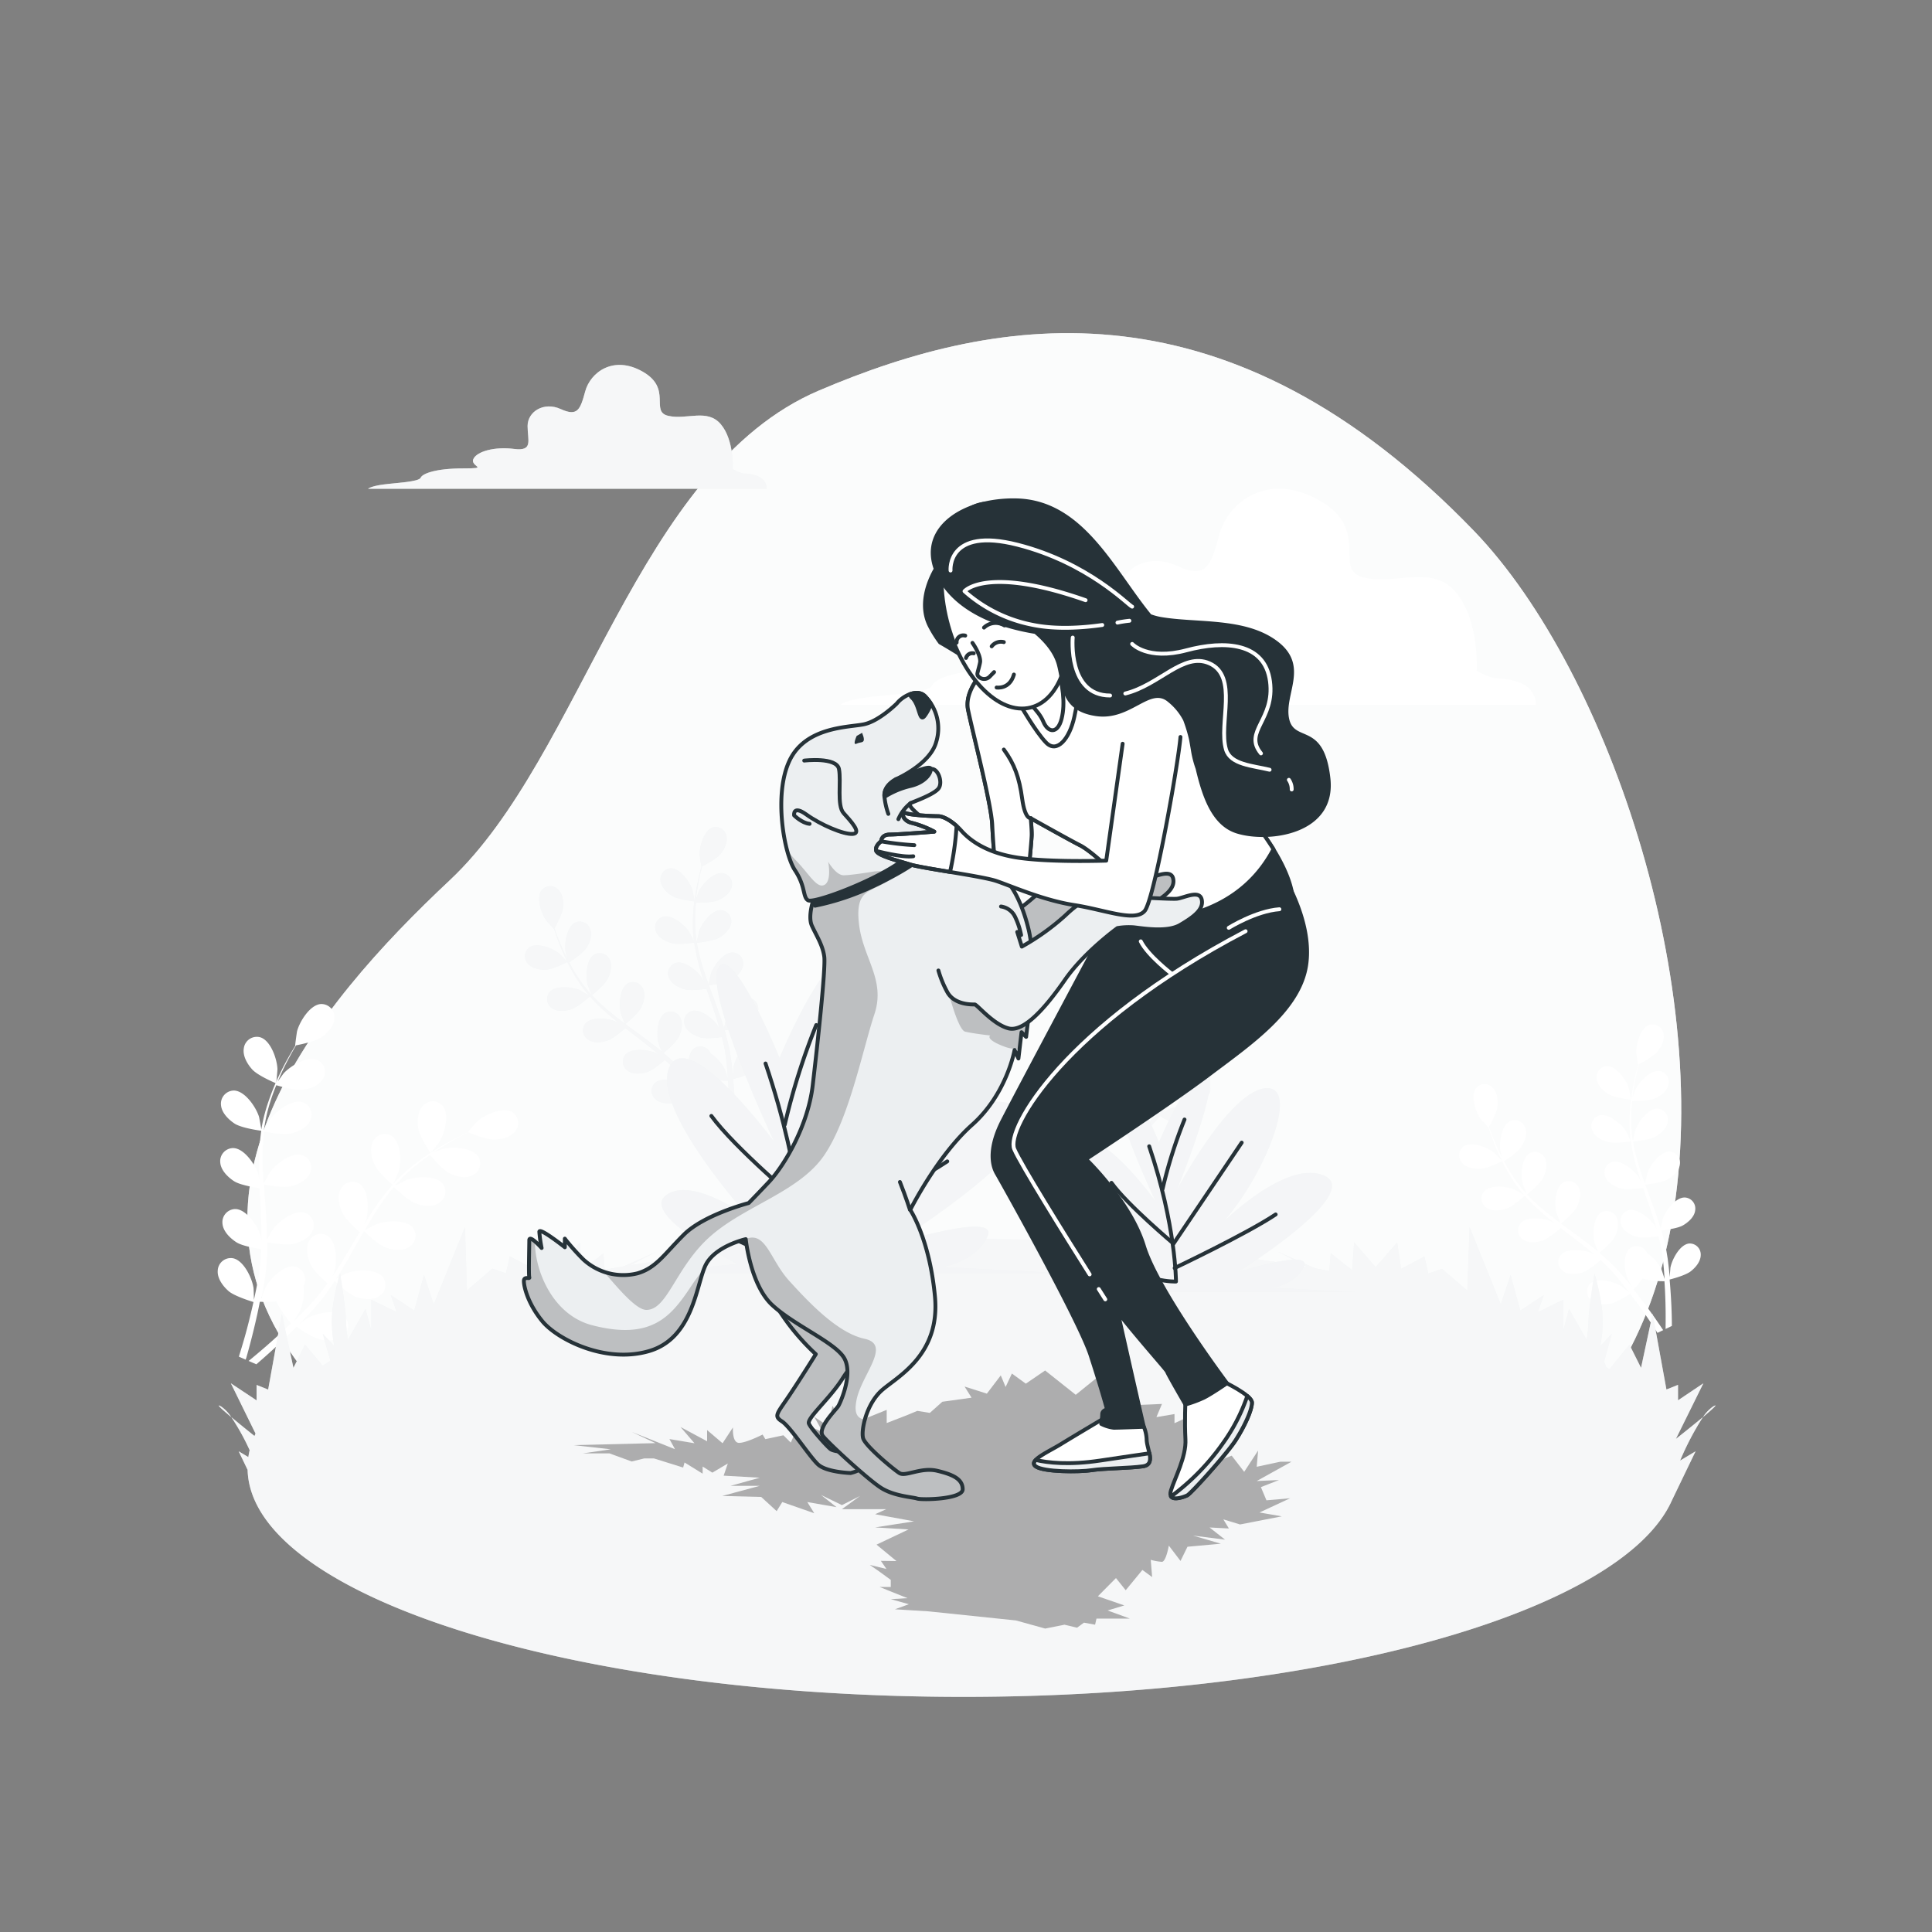 <svg xmlns="http://www.w3.org/2000/svg" xmlns:xlink="http://www.w3.org/1999/xlink" viewBox="0 0 500 500"><rect x="0" y="0" width="500" height="500" fill="#808080" stroke="none"/><defs><clipPath id="freepik--clip-path--inject-70"><path d="M251.68,229.18a4.74,4.74,0,0,1,3.59,2.6,19,19,0,0,1,1.6,4.79l-1-.8,1.2,3.8a61.73,61.73,0,0,0,11.18-8c4.6-4.4,7.39-5.2,9.79-5.2s17.38,1,19.18.8,5.79-2.4,6.39.2S301.41,232,298,234s-10,.8-12,.6a17.43,17.43,0,0,0-4.19.2s-8.59,6.19-13.59,13.38-10.58,13.59-14.58,12.59-8.19-6.19-8.79-6.19-5.39.2-7.19-3.4a27.08,27.08,0,0,1-2.19-5.39" style="fill:#ECEFF1;stroke:#263238;stroke-linecap:round;stroke-linejoin:round"></path></clipPath><clipPath id="freepik--clip-path-2--inject-70"><path d="M198.94,334.67a73.63,73.63,0,0,0,5,7.79,59.36,59.36,0,0,0,7.19,8s-3.59,5.79-6.79,10.58-4.19,5.4-2,6.79,7.2,9.19,9.39,11.19,8.39,2.2,8.39,2.2,4-.8,3.2-2.8a4.51,4.51,0,0,0-4-2.6c-1,0-3.59-.2-4.39-.79s-5-5.2-5.59-6.6,5.39-6.39,8.78-11.78,6.4-5.79,3.8-13.78S200.54,329.27,198.94,334.67Z" style="fill:#ECEFF1;stroke:#263238;stroke-linecap:round;stroke-linejoin:round"></path></clipPath><clipPath id="freepik--clip-path-3--inject-70"><path d="M210.72,232.2s-1.79,4.79-.6,7.39,2.8,5,3.2,8-1.8,23.17-3,33.36-7.19,20.57-11.38,25-5.19,5.4-5.19,5.4-11.59,3-16.78,8.19-7.19,8.59-12,10a15.25,15.25,0,0,1-14-3.59,60,60,0,0,1-4.24-4.68c-.37-.46-.55-.71-.55-.71v2.23s-6.6-5.23-6.6-4a34.12,34.12,0,0,0,.59,4.19s-3.19-3.59-3.19-2-.2,9,0,9.58-1.4-.4-1.4,1,1,5.79,4.79,10.39S156.59,353,168,349.65s12.18-17.18,14.58-22.17S193,320.69,193,320.69s1.2,11.78,6.79,17,16,9.59,18.57,13.59-.79,11.58-1.39,12.58-5.6,5.79-4,7.79,11.59,11.19,15,13.38,8.19,2.4,9.39,2.8,11.78.2,11.78-2.4-2.39-3.79-6.59-4.79-8.19,1.6-9.78.6-8.79-7-9.39-9,.8-9,5-12.58,15-9.19,13.58-24.17-6.39-22.38-6.39-22.38,7-14,16-22,11-19.37,11-19.37l1,2.2.8-6.8,1.19,1.2.4-3.39s2.6-14.78.2-24.57-6.19-13-6.19-13l2.2.59-4.8-2.79.6-.8s-3.39-2.4-5-2.6-6.79-1.6-6.79-1.6,2.79-.59,2.2-.59-6.2-1.4-6.2-1.4l-2.39-.2s-4.6.6-11.79,5.19A152.61,152.61,0,0,1,210.72,232.2Z" style="fill:#ECEFF1;stroke:#263238;stroke-linecap:round;stroke-linejoin:round"></path></clipPath><clipPath id="freepik--clip-path-4--inject-70"><path d="M232.1,182.06s-4.6,4.6-8.59,5.4-15,.6-19.18,9.38-1.4,24.17,1.4,28.37,2,7,3.4,7.79,14.58-4,22.17-8.79,9.78-4.79,10-7.59-2-4.4-3.59-5.79-2.8-2.6-2-3,6-2.2,7.19-3.79-.2-5.4-2-5-9,2.6-9,2.6,8.79-3.8,10.38-9.59a11.84,11.84,0,0,0-2.79-11.78C237.49,178.07,233.69,180.07,232.1,182.06Z" style="fill:#ECEFF1;stroke:#263238;stroke-linecap:round;stroke-linejoin:round"></path></clipPath></defs><g id="freepik--background-simple--inject-70"><path d="M431.52,322c13.94-62.6-14.91-148.1-50-184.54C318.1,71.68,259.07,80.94,211.86,101.11s-61.05,94.46-95.47,126.71S39.25,311,81.87,358.44s103.46,20,153,19.56,112.62,25.26,149.92,7.35C410.83,372.85,425.35,349.65,431.52,322Z" style="fill:#ECEFF1"></path><path d="M431.52,322c13.94-62.6-14.91-148.1-50-184.54C318.1,71.68,259.07,80.94,211.86,101.11s-61.05,94.46-95.47,126.71S39.25,311,81.87,358.44s103.46,20,153,19.56,112.62,25.26,149.92,7.35C410.83,372.85,425.35,349.65,431.52,322Z" style="fill:#fff;opacity:0.8"></path><path d="M416.27,283.15c1.62,1,5.84,1.45,5.84,1.45s-.53-2.87-.59-3.05c-.67-2.05-3.16-5.63-5.58-5.62a2.84,2.84,0,0,0-2.74,3.25C413.37,280.87,414.89,282.32,416.27,283.15Z" style="fill:#fff"></path><path d="M437.1,321.82c-2.4.3-4.41,4.17-4.8,6.29,0,.13-.13,1.52-.18,2.39-.05-.52-.09-1-.15-1.56-.1-1.05-.24-2.1-.38-3.23l-.27-1.65c-.08-.55-.23-1.13-.34-1.7-.3-1.31-.65-2.63-1.05-3.94.93-.1,4.21-.48,5.61-1.29s3-2.22,3.17-3.91a2.86,2.86,0,0,0-2.68-3.31c-2.41-.06-5,3.46-5.7,5.5,0,.12-.39,1.64-.56,2.48-.24-.79-.48-1.58-.75-2.37-.78-2.29-1.64-4.58-2.48-6.86-.26-.71-.51-1.41-.77-2.11.33,0,4.24-.4,5.81-1.31,1.4-.8,3-2.21,3.17-3.9a2.86,2.86,0,0,0-2.68-3.31c-2.41-.06-5,3.46-5.7,5.49-.05.16-.54,2.34-.64,2.91-.56-1.55-1.1-3.09-1.57-4.64a50.07,50.07,0,0,1-1.54-6.35c.16,0,4.24-.38,5.85-1.31,1.39-.8,2.95-2.21,3.16-3.91a2.86,2.86,0,0,0-2.67-3.31c-2.42-.06-5,3.46-5.7,5.5-.05.13-.43,1.8-.59,2.6h-.14a36.89,36.89,0,0,1-.36-6.56c0-1.2.11-2.36.23-3.48.76,0,4.27,0,5.81-.66s3.18-1.88,3.58-3.54a2.86,2.86,0,0,0-2.3-3.58c-2.39-.33-5.34,2.89-6.27,4.84-.05.1-.44,1.23-.72,2.06.06-.5.11-1,.18-1.5.24-1.82.58-3.46.89-4.91.18-.83.36-1.57.54-2.26.76-.39,3.79-2,4.83-3.26s1.95-3.13,1.54-4.78a2.86,2.86,0,0,0-3.69-2.13c-2.27.82-3.4,5-3.33,7.19,0,.18.43,3.09.47,3.07l.05,0c-.18.67-.37,1.38-.56,2.16-.35,1.45-.72,3.09-1,4.91a50.5,50.5,0,0,0-.65,5.89,37.37,37.37,0,0,0,.23,6.63s0,.05,0,.07c-.3-.64-1.19-2.41-1.27-2.54-1.19-1.8-4.54-4.59-6.87-3.95a2.87,2.87,0,0,0-1.79,3.86c.62,1.59,2.47,2.59,4,3,1.75.49,5.65-.09,6-.14a51.3,51.3,0,0,0,1.43,6.6c.36,1.26.76,2.53,1.17,3.79-.27-.55-.52-1-.56-1.1-1.19-1.81-4.54-4.6-6.87-4a2.87,2.87,0,0,0-1.79,3.86c.62,1.6,2.47,2.59,4,3s4.91,0,5.79-.11c.16.48.32,1,.49,1.44.8,2.31,1.6,4.61,2.32,6.89.26.8.48,1.61.71,2.41-.25-.49-.46-.9-.5-1-1.18-1.8-4.53-4.59-6.86-3.95a2.85,2.85,0,0,0-1.79,3.86c.61,1.59,2.47,2.59,4,3s4.58,0,5.62-.1c.21.83.42,1.66.58,2.47.09.55.23,1.08.29,1.65l.24,1.65c.11,1.06.23,2.14.31,3.18.06.72.1,1.4.15,2.09-.24-.8-.76-2.36-.81-2.49a11.14,11.14,0,0,0-3.7-4.21,3.7,3.7,0,0,0-.31-.55,2.87,2.87,0,0,0-4.21-.66c-1.83,1.58-1.37,5.92-.53,7.91.05.11.73,1.32,1.17,2.08-.33-.4-.64-.8-1-1.22-.67-.82-1.37-1.62-2.11-2.48l-1.13-1.23c-.37-.42-.81-.81-1.22-1.22-1-.94-2-1.84-3.05-2.72.72-.59,3.24-2.72,4-4.17s1.24-3.48.48-5a2.85,2.85,0,0,0-4-1.28c-2.05,1.28-2.26,5.64-1.73,7.73,0,.13.59,1.59.9,2.38-.63-.52-1.27-1-1.93-1.56-1.91-1.48-3.89-2.92-5.86-4.36l-1.79-1.33c.25-.21,3.31-2.67,4.12-4.3.72-1.44,1.24-3.47.48-5a2.86,2.86,0,0,0-4.05-1.29c-2.05,1.29-2.26,5.64-1.73,7.73.05.16.84,2.26,1.07,2.78-1.32-1-2.62-2-3.87-3a49.68,49.68,0,0,1-4.78-4.45c.12-.09,3.32-2.66,4.15-4.32.72-1.44,1.24-3.47.49-5a2.87,2.87,0,0,0-4.06-1.29c-2.05,1.29-2.25,5.64-1.72,7.73,0,.14.63,1.74.94,2.49l-.12.07a36.12,36.12,0,0,1-3.92-5.27c-.65-1-1.21-2-1.73-3,.64-.41,3.57-2.34,4.48-3.76s1.62-3.32,1-4.92a2.87,2.87,0,0,0-3.9-1.72c-2.17,1-2.85,5.35-2.56,7.49,0,.12.31,1.28.54,2.12-.23-.45-.47-.91-.68-1.35-.8-1.65-1.42-3.2-2-4.59-.3-.78-.56-1.5-.79-2.18.42-.74,2.07-3.73,2.23-5.38s-.1-3.69-1.36-4.84a2.85,2.85,0,0,0-4.24.26c-1.45,1.94-.07,6.07,1.18,7.83.11.15,2.07,2.34,2.09,2.3l0,0c.22.65.45,1.35.73,2.11.51,1.4,1.1,3,1.87,4.64a49.1,49.1,0,0,0,2.71,5.27,37.49,37.49,0,0,0,3.84,5.4l.06.06c-.6-.37-2.32-1.35-2.47-1.41-2-.86-6.31-1.34-7.9.49a2.85,2.85,0,0,0,.64,4.2c1.39,1,3.48.8,5,.31,1.73-.55,4.66-3.19,4.89-3.4a51.48,51.48,0,0,0,4.84,4.71c1,.86,2,1.69,3.06,2.51l-1.08-.6c-2-.85-6.31-1.33-7.9.49a2.86,2.86,0,0,0,.63,4.21c1.4,1,3.49.79,5,.3s4.1-2.69,4.77-3.28l1.2.93c1.94,1.49,3.89,3,5.75,4.46.65.53,1.28,1.08,1.91,1.62l-.94-.52c-2-.85-6.32-1.33-7.9.49a2.86,2.86,0,0,0,.63,4.21c1.39,1,3.48.79,5,.31s3.85-2.49,4.64-3.19c.63.58,1.26,1.16,1.84,1.74.39.41.79.78,1.16,1.21l1.1,1.25c.68.82,1.38,1.67,2,2.48l1.28,1.67c-.65-.54-1.94-1.56-2.05-1.63-1.83-1.15-6-2.28-7.89-.72a2.87,2.87,0,0,0,0,4.26c1.23,1.19,3.32,1.31,4.92,1.06,1.75-.27,4.92-2.34,5.32-2.6.69.91,1.36,1.8,2,2.66,2.14,2.95,3.8,5.49,4.94,7.28l.12.18,1.48-.71c-.08-.12-.15-.23-.24-.35-1.19-1.79-2.93-4.32-5.15-7.25-.7-.93-1.46-1.91-2.26-2.91a30.49,30.49,0,0,0,2.29-2.84,20.74,20.74,0,0,0,5.69.69c.08,1.15.14,2.26.18,3.31.16,3.64.14,6.68.11,8.8,0,.09,0,.16,0,.25l1.63-.79c0-2.11-.08-5-.3-8.34-.07-1.16-.17-2.4-.28-3.67.45-.11,4.13-1.05,5.51-2.16s2.59-2.64,2.54-4.35A2.85,2.85,0,0,0,437.1,321.82Z" style="fill:#fff"></path><path d="M386.59,298.26c-1.68-1.34-5.73-2.95-7.75-1.61a2.85,2.85,0,0,0-.5,4.22c1.08,1.32,3.15,1.69,4.76,1.62,1.9-.07,5.67-2,5.67-2S386.74,298.38,386.59,298.26Z" style="fill:#fff"></path><path d="M111.42,298.39c0,.05,2.19-2.69,2.31-2.87,1.34-2.18,2.67-7.18.81-9.37a3.4,3.4,0,0,0-5.05,0c-1.4,1.47-1.54,4-1.24,5.84C108.6,294.21,111.42,298.39,111.42,298.39Z" style="fill:#fff"></path><path d="M132.54,287.78c-2.48-1.43-7.16.77-9.06,2.49-.17.15-2.47,2.77-2.42,2.79l.06,0c-.74.35-1.53.72-2.39,1.15-1.58.8-3.35,1.72-5.21,2.85a62.44,62.44,0,0,0-5.83,3.94,44.55,44.55,0,0,0-5.83,5.29l-.06.07c.35-.76,1.27-2.93,1.32-3.1.73-2.46.69-7.63-1.68-9.25a3.4,3.4,0,0,0-4.87,1.34c-1,1.78-.45,4.22.34,6,.89,2,4.41,5,4.69,5.29A60.28,60.28,0,0,0,96.73,313c-.87,1.29-1.71,2.62-2.53,4,.28-.67.53-1.27.56-1.36.72-2.46.68-7.63-1.69-9.25a3.4,3.4,0,0,0-4.87,1.34c-1,1.78-.45,4.22.34,6s3.75,4.45,4.55,5.15l-.94,1.56c-1.48,2.49-2.94,5-4.45,7.39-.54.85-1.09,1.66-1.64,2.48.25-.6.45-1.1.48-1.18.72-2.46.68-7.63-1.69-9.25A3.4,3.4,0,0,0,80,321.13c-1,1.78-.44,4.22.35,6s3.46,4.19,4.4,5c-.59.82-1.19,1.64-1.79,2.41-.43.51-.81,1-1.27,1.53l-1.32,1.48c-.87.91-1.77,1.85-2.64,2.72-.6.6-1.19,1.17-1.78,1.74.54-.83,1.56-2.5,1.63-2.64a13.16,13.16,0,0,0,1-6.58,3.79,3.79,0,0,0,.26-.71,3.39,3.39,0,0,0-2.63-4.31c-2.83-.45-6.41,3.29-7.57,5.58-.06.13-.64,1.68-1,2.66.12-.61.24-1.2.35-1.82.23-1.24.43-2.49.64-3.82l.24-2c.1-.65.11-1.36.17-2,.11-1.6.14-3.21.13-4.85,1.08.2,5,.85,6.82.4s4.1-1.54,4.9-3.4a3.39,3.39,0,0,0-2-4.66c-2.73-.87-6.83,2.28-8.32,4.37-.09.13-1,1.74-1.47,2.64,0-1,0-2-.06-3-.13-2.86-.35-5.76-.55-8.65-.06-.88-.12-1.76-.17-2.65.38.08,5,.95,7,.44,1.86-.45,4.1-1.54,4.91-3.4a3.39,3.39,0,0,0-2-4.66c-2.73-.87-6.83,2.29-8.32,4.37-.11.16-1.4,2.48-1.7,3.09-.12-1.94-.23-3.88-.25-5.8a59.59,59.59,0,0,1,.36-7.74c.18,0,5,1,7.09.45,1.86-.46,4.11-1.55,4.91-3.41a3.4,3.4,0,0,0-2-4.66c-2.73-.87-6.83,2.29-8.32,4.37-.09.14-1.08,1.91-1.53,2.77l-.15-.05a42.88,42.88,0,0,1,1.76-7.6c.43-1.37.92-2.65,1.42-3.89.87.27,4.86,1.43,6.84,1.18s4.25-1.09,5.25-2.84a3.39,3.39,0,0,0-1.42-4.85c-2.62-1.17-7,1.52-8.75,3.43-.09.1-.92,1.26-1.51,2.11.23-.55.47-1.13.7-1.66.88-2,1.81-3.74,2.65-5.29.48-.88.93-1.67,1.36-2.4,1-.18,5-1,6.59-2.1s3.26-2.92,3.35-4.94a3.41,3.41,0,0,0-3.5-3.65c-2.86.18-5.55,4.6-6.19,7.08-.05.21-.53,3.67-.47,3.66l.05,0c-.42.7-.88,1.45-1.36,2.28-.87,1.54-1.84,3.28-2.76,5.25a60.39,60.39,0,0,0-2.69,6.5,44.12,44.12,0,0,0-2,7.63.28.28,0,0,0,0,.09c-.13-.83-.56-3.14-.61-3.31-.75-2.45-3.64-6.75-6.51-6.79a3.4,3.4,0,0,0-3.32,3.8c.17,2,2,3.77,3.57,4.79,1.83,1.14,6.47,1.77,6.84,1.82a59.79,59.79,0,0,0-.56,8c0,1.56,0,3.13.07,4.7-.13-.72-.25-1.35-.28-1.44-.75-2.45-3.64-6.74-6.5-6.78a3.39,3.39,0,0,0-3.33,3.8c.18,2,2,3.76,3.58,4.78s5.58,1.65,6.63,1.79c0,.61,0,1.21.07,1.81.15,2.9.3,5.79.37,8.63,0,1,0,2,0,3-.12-.64-.23-1.17-.25-1.25-.75-2.45-3.64-6.74-6.51-6.78a3.39,3.39,0,0,0-3.32,3.8c.17,2,2,3.76,3.57,4.78s5.2,1.59,6.45,1.77c0,1-.08,2-.17,3-.07.66-.1,1.31-.21,2s-.19,1.31-.28,2c-.23,1.24-.46,2.52-.71,3.73-.17.84-.34,1.63-.52,2.43,0-1-.07-2.94-.1-3.1-.37-2.54-2.57-7.22-5.4-7.69a3.38,3.38,0,0,0-3.86,3.25c-.14,2,1.36,4,2.81,5.27s5.9,2.67,6.44,2.82c-.3,1.33-.6,2.62-.9,3.83-1,4.2-2.06,7.65-2.81,10.06,0,.09-.05.16-.07.25l1.78.78c0-.15.09-.31.14-.48.7-2.45,1.66-6,2.61-10.22.31-1.35.61-2.79.9-4.28a37.68,37.68,0,0,0,4.33-.1c.7,2.05,3.39,5.27,3.74,5.68-1,.95-1.94,1.86-2.86,2.7-3.18,2.93-5.94,5.25-7.89,6.85l-.23.18,2,.87c1.9-1.63,4.44-3.88,7.33-6.66,1-1,2-2,3.1-3.07.45.32,4.13,2.92,6.2,3.33,1.87.37,4.37.32,5.88-1a3.39,3.39,0,0,0,.18-5.05c-2.12-1.93-7.16-.79-9.38.48-.14.08-1.47,1.05-2.3,1.68.43-.45.86-.87,1.3-1.33.87-.91,1.72-1.84,2.63-2.84l1.29-1.5c.44-.5.84-1.08,1.27-1.61,1-1.28,1.88-2.61,2.78-4,.79.76,3.66,3.43,5.47,4.09s4.27,1,6-.13a3.4,3.4,0,0,0,.94-5c-1.8-2.23-7-1.86-9.35-.94-.15,0-1.79.91-2.68,1.39.53-.82,1.06-1.64,1.57-2.49,1.48-2.46,2.89-5,4.31-7.52l1.32-2.3c.28.27,3.62,3.52,5.64,4.25,1.8.65,4.27,1,6-.13a3.39,3.39,0,0,0,1-5c-1.8-2.23-7-1.86-9.35-.94-.18.07-2.54,1.29-3.13,1.64,1-1.69,2-3.37,3-5a60.34,60.34,0,0,1,4.58-6.26c.13.13,3.59,3.54,5.67,4.29,1.8.65,4.27,1,6-.13a3.39,3.39,0,0,0,.94-5c-1.8-2.24-7-1.87-9.35-.95-.15.06-2,1-2.8,1.46l-.1-.13a44.91,44.91,0,0,1,5.66-5.36c1.11-.9,2.23-1.71,3.33-2.46.58.7,3.27,3.88,5.06,4.76s4.14,1.44,5.95.52a3.39,3.39,0,0,0,1.48-4.82c-1.54-2.42-6.71-2.62-9.19-2-.13,0-1.46.54-2.43.93.51-.33,1-.69,1.51-1,1.82-1.16,3.57-2.12,5.12-3,.89-.46,1.7-.87,2.47-1.24.92.39,4.69,1.92,6.65,1.88s4.33-.63,5.52-2.28A3.4,3.4,0,0,0,132.54,287.78Z" style="fill:#fff"></path><path d="M71.46,280.37c.05,0,.35-3.45.34-3.67-.07-2.56-1.73-7.46-4.48-8.26a3.39,3.39,0,0,0-4.21,2.79c-.37,2,.89,4.15,2.18,5.56C66.81,278.44,71.46,280.37,71.46,280.37Z" style="fill:#fff"></path><path d="M382.16,173.62s.77-13-5.36-20.31-15.33-1.91-23.75-3.83,1.91-12.25-11.5-19.92-23.75.39-26,8.82-3.45,11.49-11.11,8-14.94,1.15-14.94,7.66,2.68,11.49-6.13,10.34-16.86,1.15-18.39,4.6,7.66,4.21-4.6,4.21-18.38,2.3-19.15,4.22-11.11,2.3-16.85,3.06-6.9,1.92-6.9,1.92h180s.38-4.6-5.36-6.13S387.91,176.68,382.16,173.62Z" style="fill:#fff"></path></g><g id="freepik--Cloud--inject-70"><path d="M189.63,121.44s.44-7.46-3.07-11.63-8.78-1.09-13.6-2.19,1.09-7-6.58-11.41-13.61.22-14.92,5.05-2,6.58-6.36,4.6-8.56.66-8.56,4.39,1.53,6.58-3.51,5.93-9.65.65-10.53,2.63,4.39,2.41-2.63,2.41-10.53,1.32-11,2.41-6.37,1.32-9.66,1.76-3.95,1.1-3.95,1.1H198.41s.21-2.64-3.08-3.51S192.92,123.2,189.63,121.44Z" style="fill:#ECEFF1"></path><path d="M189.63,121.44s.44-7.46-3.07-11.63-8.78-1.09-13.6-2.19,1.09-7-6.58-11.41-13.61.22-14.92,5.05-2,6.58-6.36,4.6-8.56.66-8.56,4.39,1.53,6.58-3.51,5.93-9.65.65-10.53,2.63,4.39,2.41-2.63,2.41-10.53,1.32-11,2.41-6.37,1.32-9.66,1.76-3.95,1.1-3.95,1.1H198.41s.21-2.64-3.08-3.51S192.92,123.2,189.63,121.44Z" style="fill:#fff;opacity:0.5"></path></g><g id="freepik--Floor--inject-70"><path d="M57.23,364c-1.59-.9.19.72,2.63,2.76A9.75,9.75,0,0,0,57.23,364Z" style="fill:#ECEFF1"></path><path d="M443.35,364a9.75,9.75,0,0,0-2.63,2.76C443.16,364.7,444.94,363.08,443.35,364Z" style="fill:#ECEFF1"></path><path d="M440.72,366.74c-3,2.5-7,5.65-7,5.65L440.83,358l-6.56,4.4v-4l-3,1.2L427.7,340l-3,14-3-6-5.18,6.35-.79-.52-.6-1.42,2-7.21-3,3.21a31.76,31.76,0,0,0,.51-9.22,57.1,57.1,0,0,0-2-9.61s-1.52,9.61-1.52,12a35,35,0,0,1-.5,5.2l-4.55-8-1.51,5.61v-8l-6.56,3.2,1.51-4.4-6.06,4-2.52-9.21-2.53,7.61-8.07-20L379.74,334l-6.56-5.61-3.54,1.2-1-4.4-6.05,3.2-1-6.81L356,327.94l-5.55-6.41-.51,7.21-5.55-4.4-.36,4.6c-1.21-.24-2.43-.46-3.66-.69-5.71-2.55-9.61-4.31-9.61-4.31l7.65,4a521.08,521.08,0,0,0-89.11-7.29,524.51,524.51,0,0,0-86.18,6.79l6.68-3.46-8.32,3.74c-1.67.29-3.33.58-5,.89l-.34-4.23-5.55,4.4-.51-7.21-5.55,6.41L139,321.53l-1,6.81-6.06-3.2-1,4.4-3.54-1.2L120.84,334l-.5-16.42-8.08,20-2.53-7.61-2.52,9.21-6.06-4,1.52,4.4-6.57-3.2v8l-1.51-5.61-4.55,8a35,35,0,0,1-.5-5.2c0-2.41-1.52-12-1.52-12a57.1,57.1,0,0,0-2,9.61,31.76,31.76,0,0,0,.51,9.22l-3-3.21,2,7c-.69.42-1.37.84-2,1.26L78.94,348l-3,6-3-14-3.54,19.62-3-1.2v4L59.75,358l6.38,13-.27.63c-1.36-1.09-3.92-3.14-6-4.89a59.58,59.58,0,0,1,4.75,8.57c-.14.59-.25,1.18-.34,1.78l-2.5-1.49,2.31,4.8c.88,32.49,83.46,58.75,185.23,58.75,93.33,0,170.52-22.08,183.36-50.81l3.77-7.83,2.37-4.91-4,2.4A73.27,73.27,0,0,1,440.72,366.74Z" style="fill:#ECEFF1"></path><g style="opacity:0.5"><path d="M57.23,364c-1.59-.9.19.72,2.63,2.76A9.75,9.75,0,0,0,57.23,364Z" style="fill:#fff"></path><path d="M443.35,364a9.75,9.75,0,0,0-2.63,2.76C443.16,364.7,444.94,363.08,443.35,364Z" style="fill:#fff"></path><path d="M440.72,366.74c-3,2.5-7,5.65-7,5.65L440.83,358l-6.56,4.4v-4l-3,1.2L427.7,340l-3,14-3-6-5.18,6.35-.79-.52-.6-1.42,2-7.21-3,3.21a31.76,31.76,0,0,0,.51-9.22,57.1,57.1,0,0,0-2-9.61s-1.52,9.61-1.52,12a35,35,0,0,1-.5,5.2l-4.55-8-1.51,5.61v-8l-6.56,3.2,1.51-4.4-6.06,4-2.52-9.21-2.53,7.61-8.07-20L379.74,334l-6.56-5.61-3.54,1.2-1-4.4-6.05,3.2-1-6.81L356,327.94l-5.55-6.41-.51,7.21-5.55-4.4-.36,4.6c-1.21-.24-2.43-.46-3.66-.69-5.71-2.55-9.61-4.31-9.61-4.31l7.65,4a521.08,521.08,0,0,0-89.11-7.29,524.51,524.51,0,0,0-86.18,6.79l6.68-3.46-8.32,3.74c-1.67.29-3.33.58-5,.89l-.34-4.23-5.55,4.4-.51-7.21-5.55,6.41L139,321.53l-1,6.81-6.06-3.2-1,4.4-3.54-1.2L120.84,334l-.5-16.42-8.08,20-2.53-7.61-2.52,9.21-6.06-4,1.52,4.4-6.57-3.2v8l-1.51-5.61-4.55,8a35,35,0,0,1-.5-5.2c0-2.41-1.52-12-1.52-12a57.1,57.1,0,0,0-2,9.61,31.76,31.76,0,0,0,.51,9.22l-3-3.21,2,7c-.69.42-1.37.84-2,1.26L78.94,348l-3,6-3-14-3.54,19.62-3-1.2v4L59.75,358l6.38,13-.27.63c-1.36-1.09-3.92-3.14-6-4.89a59.58,59.58,0,0,1,4.75,8.57c-.14.59-.25,1.18-.34,1.78l-2.5-1.49,2.31,4.8c.88,32.49,83.46,58.75,185.23,58.75,93.33,0,170.52-22.08,183.36-50.81l3.77-7.83,2.37-4.91-4,2.4A73.27,73.27,0,0,1,440.72,366.74Z" style="fill:#fff"></path></g></g><g id="freepik--Plants--inject-70"><path d="M179.75,233.28c.05,0-.53-2.83-.58-3-.66-2-3.12-5.55-5.51-5.55a2.83,2.83,0,0,0-2.71,3.21c.17,1.68,1.68,3.1,3,3.93C175.59,232.82,179.75,233.28,179.75,233.28Z" style="fill:#ECEFF1"></path><path d="M184.37,214.18c-2.25.81-3.36,5-3.29,7.09,0,.18.43,3,.47,3l0,0c-.18.65-.36,1.36-.55,2.13-.34,1.43-.71,3.05-1,4.84a51.43,51.43,0,0,0-.63,5.81,37.25,37.25,0,0,0,.22,6.54s0,.05,0,.08c-.29-.64-1.17-2.38-1.26-2.51-1.16-1.78-4.47-4.53-6.77-3.9a2.84,2.84,0,0,0-1.77,3.81c.61,1.57,2.44,2.55,4,3,1.72.49,5.57-.09,5.88-.14a51.61,51.61,0,0,0,1.41,6.51c.36,1.25.75,2.5,1.16,3.74-.27-.54-.52-1-.56-1.08-1.17-1.78-4.47-4.54-6.77-3.9a2.82,2.82,0,0,0-1.77,3.81c.61,1.57,2.44,2.54,4,3s4.84,0,5.71-.11c.16.47.31.95.48,1.42.79,2.28,1.58,4.55,2.29,6.8.26.8.47,1.59.7,2.38-.25-.48-.45-.88-.49-.94-1.17-1.78-4.47-4.54-6.77-3.9a2.82,2.82,0,0,0-1.77,3.81c.61,1.57,2.43,2.55,4,3s4.53.05,5.56-.09c.2.82.4,1.63.56,2.43.1.55.23,1.07.3,1.63s.15,1.09.23,1.63c.1,1,.22,2.12.3,3.14.06.7.11,1.38.15,2.06-.24-.79-.74-2.33-.8-2.46a11,11,0,0,0-3.65-4.15,2.9,2.9,0,0,0-.31-.54,2.82,2.82,0,0,0-4.15-.65c-1.8,1.56-1.35,5.83-.52,7.8.05.11.72,1.31,1.16,2l-1-1.2c-.67-.81-1.35-1.6-2.08-2.45-.37-.4-.75-.8-1.12-1.21s-.8-.8-1.21-1.21c-.95-.92-2-1.81-3-2.68.71-.58,3.2-2.69,3.91-4.11s1.23-3.44.48-4.95a2.82,2.82,0,0,0-4-1.26c-2,1.26-2.23,5.56-1.7,7.62,0,.13.57,1.57.89,2.36-.63-.52-1.26-1-1.91-1.55-1.89-1.46-3.84-2.87-5.78-4.3-.6-.43-1.19-.87-1.78-1.31.26-.2,3.27-2.64,4.07-4.24.72-1.42,1.23-3.43.48-4.94a2.82,2.82,0,0,0-4-1.27c-2,1.27-2.22,5.56-1.7,7.63,0,.15.82,2.22,1.05,2.74-1.3-1-2.59-1.94-3.82-3a50.82,50.82,0,0,1-4.72-4.39c.12-.09,3.28-2.62,4.1-4.26.71-1.42,1.22-3.43.48-4.94a2.83,2.83,0,0,0-4-1.27c-2,1.27-2.22,5.56-1.7,7.63,0,.13.63,1.71.94,2.46l-.12.07a35.72,35.72,0,0,1-3.87-5.2c-.64-1-1.19-2-1.71-3,.64-.41,3.52-2.32,4.43-3.71s1.59-3.28,1-4.86a2.82,2.82,0,0,0-3.84-1.7c-2.15,1-2.82,5.28-2.53,7.39,0,.12.31,1.26.53,2.1-.23-.45-.47-.91-.68-1.34-.78-1.62-1.4-3.16-1.93-4.52-.3-.78-.56-1.49-.79-2.16.41-.73,2-3.68,2.2-5.31s-.09-3.64-1.33-4.78a2.84,2.84,0,0,0-4.2.26c-1.42,1.91-.06,6,1.17,7.73.11.15,2,2.31,2.06,2.27l0,0c.21.64.44,1.33.71,2.08.51,1.38,1.09,2.93,1.85,4.58a47,47,0,0,0,2.68,5.2,36.52,36.52,0,0,0,3.79,5.33l.05.06c-.59-.37-2.29-1.34-2.43-1.4-2-.84-6.23-1.31-7.8.49a2.82,2.82,0,0,0,.63,4.15c1.37,1,3.44.78,4.95.3,1.71-.54,4.6-3.15,4.83-3.36a48.86,48.86,0,0,0,4.77,4.65c1,.85,2,1.67,3,2.48l-1.07-.59c-1.95-.84-6.23-1.32-7.8.48a2.81,2.81,0,0,0,.63,4.15c1.37,1,3.44.79,4.95.31s4.05-2.66,4.71-3.25l1.19.92c1.91,1.47,3.83,2.92,5.66,4.41.65.52,1.27,1.06,1.89,1.6l-.93-.52c-2-.84-6.23-1.31-7.8.48a2.83,2.83,0,0,0,.63,4.16c1.37,1,3.44.78,5,.3s3.8-2.45,4.59-3.14c.61.57,1.24,1.14,1.81,1.72.38.4.78.76,1.14,1.19l1.09,1.23c.67.81,1.36,1.65,2,2.45.44.56.85,1.1,1.26,1.64-.63-.53-1.91-1.53-2-1.61-1.81-1.12-6-2.24-7.78-.7a2.81,2.81,0,0,0,0,4.2c1.21,1.17,3.28,1.29,4.85,1.05,1.73-.27,4.86-2.31,5.25-2.57.68.9,1.34,1.78,1.94,2.62,2.11,2.92,3.76,5.42,4.88,7.19l.12.18,1.46-.71-.23-.34c-1.18-1.77-2.9-4.26-5.09-7.16-.69-.91-1.45-1.88-2.23-2.86a31.3,31.3,0,0,0,2.26-2.81,20.63,20.63,0,0,0,5.62.69c.07,1.12.13,2.22.17,3.26.16,3.59.14,6.59.11,8.68,0,.09,0,.17,0,.25l1.61-.78c0-2.08-.08-4.9-.29-8.22-.08-1.15-.17-2.37-.29-3.63.45-.11,4.08-1,5.45-2.13s2.55-2.61,2.5-4.29a2.82,2.82,0,0,0-3.1-2.83c-2.37.3-4.35,4.12-4.74,6.21,0,.13-.12,1.5-.17,2.36,0-.51-.09-1-.15-1.54-.1-1-.24-2.08-.38-3.19-.09-.54-.17-1.08-.26-1.63s-.23-1.11-.34-1.67c-.29-1.3-.64-2.59-1-3.9.91-.09,4.15-.47,5.53-1.27s2.92-2.18,3.13-3.85a2.82,2.82,0,0,0-2.64-3.27c-2.38-.06-4.92,3.41-5.63,5.42,0,.13-.38,1.63-.55,2.46-.24-.78-.47-1.56-.74-2.35-.77-2.25-1.62-4.51-2.45-6.77-.26-.69-.51-1.38-.76-2.07.33,0,4.18-.4,5.74-1.29,1.37-.8,2.91-2.19,3.12-3.86a2.82,2.82,0,0,0-2.64-3.27c-2.38-.06-4.92,3.42-5.62,5.43-.06.15-.54,2.31-.64,2.86-.55-1.52-1.09-3-1.55-4.57a50.54,50.54,0,0,1-1.52-6.27c.16,0,4.18-.38,5.77-1.29,1.38-.79,2.92-2.19,3.13-3.86a2.83,2.83,0,0,0-2.64-3.26c-2.39-.06-4.93,3.41-5.63,5.42,0,.13-.42,1.78-.58,2.56h-.13a36,36,0,0,1-.36-6.47c0-1.2.11-2.33.22-3.44.76,0,4.22,0,5.74-.65s3.14-1.86,3.53-3.49A2.82,2.82,0,0,0,187,226c-2.36-.32-5.26,2.85-6.18,4.77,0,.11-.44,1.23-.71,2,.05-.49.1-1,.17-1.48.24-1.79.57-3.41.88-4.85.18-.81.36-1.54.53-2.23.75-.38,3.74-1.94,4.77-3.21s1.93-3.09,1.52-4.72A2.82,2.82,0,0,0,184.37,214.18Z" style="fill:#ECEFF1"></path><path d="M141.26,250.94c1.86-.07,5.59-2,5.59-2s-2-2.07-2.15-2.18c-1.66-1.33-5.66-2.92-7.65-1.6a2.82,2.82,0,0,0-.49,4.17C137.63,250.64,139.67,251,141.26,250.94Z" style="fill:#ECEFF1"></path><g style="opacity:0.5"><path d="M179.75,233.28c.05,0-.53-2.83-.58-3-.66-2-3.12-5.55-5.51-5.55a2.83,2.83,0,0,0-2.71,3.21c.17,1.68,1.68,3.1,3,3.93C175.59,232.82,179.75,233.28,179.75,233.28Z" style="fill:#fff"></path><path d="M184.37,214.18c-2.25.81-3.36,5-3.29,7.09,0,.18.43,3,.47,3l0,0c-.18.65-.36,1.36-.55,2.13-.34,1.43-.71,3.05-1,4.84a51.43,51.43,0,0,0-.63,5.81,37.25,37.25,0,0,0,.22,6.54s0,.05,0,.08c-.29-.64-1.17-2.38-1.26-2.51-1.16-1.78-4.47-4.53-6.77-3.9a2.84,2.84,0,0,0-1.77,3.81c.61,1.57,2.44,2.55,4,3,1.72.49,5.57-.09,5.88-.14a51.61,51.61,0,0,0,1.41,6.51c.36,1.25.75,2.5,1.16,3.74-.27-.54-.52-1-.56-1.08-1.17-1.78-4.47-4.54-6.77-3.9a2.82,2.82,0,0,0-1.77,3.81c.61,1.57,2.44,2.54,4,3s4.84,0,5.71-.11c.16.47.31.95.48,1.42.79,2.28,1.58,4.55,2.29,6.8.26.8.47,1.59.7,2.38-.25-.48-.45-.88-.49-.94-1.17-1.78-4.47-4.54-6.77-3.9a2.82,2.82,0,0,0-1.77,3.81c.61,1.57,2.43,2.55,4,3s4.53.05,5.56-.09c.2.82.4,1.63.56,2.43.1.55.23,1.07.3,1.63s.15,1.09.23,1.63c.1,1,.22,2.12.3,3.14.06.7.11,1.38.15,2.06-.24-.79-.74-2.33-.8-2.46a11,11,0,0,0-3.65-4.15,2.9,2.9,0,0,0-.31-.54,2.82,2.82,0,0,0-4.15-.65c-1.8,1.56-1.35,5.83-.52,7.8.05.11.72,1.31,1.16,2l-1-1.2c-.67-.81-1.35-1.6-2.08-2.45-.37-.4-.75-.8-1.12-1.21s-.8-.8-1.21-1.21c-.95-.92-2-1.81-3-2.68.71-.58,3.2-2.69,3.91-4.11s1.23-3.44.48-4.95a2.82,2.82,0,0,0-4-1.26c-2,1.26-2.23,5.56-1.7,7.62,0,.13.57,1.57.89,2.36-.63-.52-1.26-1-1.91-1.55-1.89-1.46-3.84-2.87-5.78-4.3-.6-.43-1.19-.87-1.78-1.31.26-.2,3.27-2.64,4.07-4.24.72-1.42,1.23-3.43.48-4.94a2.82,2.82,0,0,0-4-1.27c-2,1.27-2.22,5.56-1.7,7.63,0,.15.82,2.22,1.05,2.74-1.3-1-2.59-1.94-3.82-3a50.82,50.82,0,0,1-4.72-4.39c.12-.09,3.28-2.62,4.1-4.26.71-1.42,1.22-3.43.48-4.94a2.83,2.83,0,0,0-4-1.27c-2,1.27-2.22,5.56-1.7,7.63,0,.13.63,1.71.94,2.46l-.12.07a35.72,35.72,0,0,1-3.87-5.2c-.64-1-1.19-2-1.71-3,.64-.41,3.52-2.32,4.43-3.71s1.59-3.28,1-4.86a2.82,2.82,0,0,0-3.84-1.7c-2.15,1-2.82,5.28-2.53,7.39,0,.12.31,1.26.53,2.1-.23-.45-.47-.91-.68-1.34-.78-1.62-1.4-3.16-1.93-4.52-.3-.78-.56-1.49-.79-2.16.41-.73,2-3.68,2.2-5.31s-.09-3.64-1.33-4.78a2.84,2.84,0,0,0-4.2.26c-1.42,1.91-.06,6,1.17,7.73.11.15,2,2.31,2.06,2.27l0,0c.21.64.44,1.33.71,2.08.51,1.38,1.09,2.93,1.85,4.58a47,47,0,0,0,2.68,5.2,36.52,36.52,0,0,0,3.79,5.33l.05.06c-.59-.37-2.29-1.34-2.43-1.4-2-.84-6.23-1.31-7.8.49a2.82,2.82,0,0,0,.63,4.15c1.37,1,3.44.78,4.95.3,1.71-.54,4.6-3.15,4.83-3.36a48.86,48.86,0,0,0,4.77,4.65c1,.85,2,1.67,3,2.48l-1.07-.59c-1.95-.84-6.23-1.32-7.8.48a2.81,2.81,0,0,0,.63,4.15c1.37,1,3.44.79,4.95.31s4.05-2.66,4.71-3.25l1.19.92c1.91,1.47,3.83,2.92,5.66,4.41.65.52,1.27,1.06,1.89,1.6l-.93-.52c-2-.84-6.23-1.31-7.8.48a2.83,2.83,0,0,0,.63,4.16c1.37,1,3.44.78,5,.3s3.8-2.45,4.59-3.14c.61.57,1.24,1.14,1.81,1.72.38.4.78.76,1.14,1.19l1.09,1.23c.67.81,1.36,1.65,2,2.45.44.56.85,1.1,1.26,1.64-.63-.53-1.91-1.53-2-1.61-1.81-1.12-6-2.24-7.78-.7a2.81,2.81,0,0,0,0,4.2c1.21,1.17,3.28,1.29,4.85,1.05,1.73-.27,4.86-2.31,5.25-2.57.68.9,1.34,1.78,1.94,2.62,2.11,2.92,3.76,5.42,4.88,7.19l.12.18,1.46-.71-.23-.34c-1.18-1.77-2.9-4.26-5.09-7.16-.69-.91-1.45-1.88-2.23-2.86a31.3,31.3,0,0,0,2.26-2.81,20.63,20.63,0,0,0,5.62.69c.07,1.12.13,2.22.17,3.26.16,3.59.14,6.59.11,8.68,0,.09,0,.17,0,.25l1.61-.78c0-2.08-.08-4.9-.29-8.22-.08-1.15-.17-2.37-.29-3.63.45-.11,4.08-1,5.45-2.13s2.55-2.61,2.5-4.29a2.82,2.82,0,0,0-3.1-2.83c-2.37.3-4.35,4.12-4.74,6.21,0,.13-.12,1.5-.17,2.36,0-.51-.09-1-.15-1.54-.1-1-.24-2.08-.38-3.19-.09-.54-.17-1.08-.26-1.63s-.23-1.11-.34-1.67c-.29-1.3-.64-2.59-1-3.9.91-.09,4.15-.47,5.53-1.27s2.92-2.18,3.13-3.85a2.82,2.82,0,0,0-2.64-3.27c-2.38-.06-4.92,3.41-5.63,5.42,0,.13-.38,1.63-.55,2.46-.24-.78-.47-1.56-.74-2.35-.77-2.25-1.62-4.51-2.45-6.77-.26-.69-.51-1.38-.76-2.07.33,0,4.18-.4,5.74-1.29,1.37-.8,2.91-2.19,3.12-3.86a2.82,2.82,0,0,0-2.64-3.27c-2.38-.06-4.92,3.42-5.62,5.43-.06.15-.54,2.31-.64,2.86-.55-1.52-1.09-3-1.55-4.57a50.54,50.54,0,0,1-1.52-6.27c.16,0,4.18-.38,5.77-1.29,1.38-.79,2.92-2.19,3.13-3.86a2.83,2.83,0,0,0-2.64-3.26c-2.39-.06-4.93,3.41-5.63,5.42,0,.13-.42,1.78-.58,2.56h-.13a36,36,0,0,1-.36-6.47c0-1.2.11-2.33.22-3.44.76,0,4.22,0,5.74-.65s3.14-1.86,3.53-3.49A2.82,2.82,0,0,0,187,226c-2.36-.32-5.26,2.85-6.18,4.77,0,.11-.44,1.23-.71,2,.05-.49.1-1,.17-1.48.24-1.79.57-3.41.88-4.85.18-.81.36-1.54.53-2.23.75-.38,3.74-1.94,4.77-3.21s1.93-3.09,1.52-4.72A2.82,2.82,0,0,0,184.37,214.18Z" style="fill:#fff"></path><path d="M141.26,250.94c1.86-.07,5.59-2,5.59-2s-2-2.07-2.15-2.18c-1.66-1.33-5.66-2.92-7.65-1.6a2.82,2.82,0,0,0-.49,4.17C137.63,250.64,139.67,251,141.26,250.94Z" style="fill:#fff"></path></g><path d="M201.74,273.79s11.31-27.26,17.64-26.07-10.86,43.46-10.86,43.46,19.9-37.54,33.47-37.54-5,41.49-22.16,55.31c0,0,27.13-29.23,43-22.91S231.14,322,231.14,322s27.58-8.69,24.42-2-11.76,7.9-11.76,7.9L275,329.5H166.46l24.43-2.37s-25.33-12.64-18.55-17.78,21.71,5.93,21.71,5.93-25.78-28.45-20.8-39.12,27.13,19.36,27.13,19.36-18.09-38.32-14.47-45S201.74,273.79,201.74,273.79Z" style="fill:#ECEFF1"></path><path d="M201.74,273.79s11.31-27.26,17.64-26.07-10.86,43.46-10.86,43.46,19.9-37.54,33.47-37.54-5,41.49-22.16,55.31c0,0,27.13-29.23,43-22.91S231.14,322,231.14,322s27.58-8.69,24.42-2-11.76,7.9-11.76,7.9L275,329.5H166.46l24.43-2.37s-25.33-12.64-18.55-17.78,21.71,5.93,21.71,5.93-25.78-28.45-20.8-39.12,27.13,19.36,27.13,19.36-18.09-38.32-14.47-45S201.74,273.79,201.74,273.79Z" style="fill:#fff;opacity:0.4"></path><path d="M198.12,275.23c9.95,29.4,9.95,50.2,9.95,50.2s-11.76.45-24-8.59" style="fill:none;stroke:#263238;stroke-linecap:round;stroke-linejoin:round"></path><path d="M203.1,291.06a175.8,175.8,0,0,1,8.14-25.78" style="fill:none;stroke:#263238;stroke-linecap:round;stroke-linejoin:round"></path><path d="M232.49,273.87l-25.32,37.54S190,296.94,184.1,288.8" style="fill:none;stroke:#263238;stroke-linecap:round;stroke-linejoin:round"></path><path d="M207.62,320.45s26.68-12.66,37.53-19.89" style="fill:none;stroke:#263238;stroke-linecap:round;stroke-linejoin:round"></path><path d="M319,262s1.19-1.62,1.25-1.73c.72-1.3,1.36-4.23.22-5.44a2,2,0,0,0-2.92.14,4.1,4.1,0,0,0-.56,3.41A13.85,13.85,0,0,0,319,262Z" style="fill:#ECEFF1"></path><path d="M330.92,255.25c-1.48-.77-4.13.64-5.18,1.68-.09.09-1.35,1.67-1.32,1.68h0l-1.35.73c-.89.51-1.89,1.09-2.93,1.79a35.92,35.92,0,0,0-3.27,2.44,25.82,25.82,0,0,0-3.23,3.22l0,0c.18-.45.65-1.73.68-1.83.35-1.44.19-4.43-1.23-5.3a2,2,0,0,0-2.78.9,4.13,4.13,0,0,0,.36,3.44,13.66,13.66,0,0,0,2.86,2.93,35.4,35.4,0,0,0-2.65,3.82c-.46.77-.91,1.56-1.35,2.36.14-.4.27-.75.28-.8.36-1.44.19-4.43-1.22-5.31a2,2,0,0,0-2.78.91,4.09,4.09,0,0,0,.36,3.44,13.1,13.1,0,0,0,2.77,2.86c-.17.31-.34.61-.5.92-.79,1.48-1.57,3-2.38,4.4-.28.5-.58,1-.88,1.48.13-.35.23-.65.25-.7.35-1.44.19-4.43-1.23-5.3a2,2,0,0,0-2.78.91,4.11,4.11,0,0,0,.36,3.43,12.6,12.6,0,0,0,2.68,2.79c-.32.49-.64,1-1,1.45-.23.3-.44.62-.69.92l-.72.89c-.48.55-1,1.12-1.46,1.64-.33.37-.65.71-1,1.06.29-.5.84-1.49.87-1.58a7.62,7.62,0,0,0,.39-3.83,2.05,2.05,0,0,0-1.51-2.84c-1.65-.18-3.62,2.08-4.22,3.44,0,.08-.33,1-.5,1.56.05-.35.1-.69.15-1.06.1-.72.18-1.45.26-2.23,0-.37.06-.76.09-1.14s0-.79,0-1.19c0-.92,0-1.86,0-2.8a13.17,13.17,0,0,0,3.95,0,4.12,4.12,0,0,0,2.75-2.1,2,2,0,0,0-1.26-2.64c-1.6-.43-3.89,1.5-4.69,2.75-.05.08-.53,1-.78,1.57,0-.57-.06-1.13-.12-1.71-.15-1.65-.35-3.32-.55-5-.06-.51-.12-1-.17-1.53a13.77,13.77,0,0,0,4.09.06,4.12,4.12,0,0,0,2.75-2.1,2,2,0,0,0-1.26-2.64c-1.6-.43-3.89,1.5-4.69,2.75-.06.09-.75,1.48-.9,1.83-.13-1.12-.24-2.24-.31-3.34a35.4,35.4,0,0,1,0-4.49,14.14,14.14,0,0,0,4.12.06,4.12,4.12,0,0,0,2.75-2.1,2,2,0,0,0-1.26-2.64c-1.6-.43-3.89,1.51-4.69,2.75-.05.08-.58,1.14-.81,1.64l-.09,0a24.71,24.71,0,0,1,.81-4.45c.21-.8.46-1.55.71-2.28a13.36,13.36,0,0,0,4,.49,4.1,4.1,0,0,0,3-1.79,2,2,0,0,0-1-2.76c-1.55-.6-4,1.07-5,2.22-.05.06-.5.76-.81,1.27.12-.33.24-.67.36-1,.45-1.17.94-2.22,1.38-3.14.26-.52.5-1,.73-1.42a13.32,13.32,0,0,0,3.75-1.4,4.07,4.07,0,0,0,1.8-3,2,2,0,0,0-2.12-2c-1.65.18-3.08,2.81-3.38,4.26,0,.13-.21,2.14-.18,2.13h0q-.35.62-.72,1.35c-.46.92-1,2-1.46,3.12a34,34,0,0,0-1.38,3.83,25.62,25.62,0,0,0-.92,4.47v.05c-.1-.48-.41-1.8-.45-1.9-.5-1.4-2.28-3.8-3.94-3.75a2,2,0,0,0-1.82,2.29A4.09,4.09,0,0,0,289.6,259a13.6,13.6,0,0,0,4,.87,34,34,0,0,0-.11,4.64c0,.9.1,1.81.17,2.72-.09-.41-.18-.78-.2-.83-.5-1.39-2.29-3.8-4-3.74a2,2,0,0,0-1.82,2.29,4.13,4.13,0,0,0,2.2,2.67,12.89,12.89,0,0,0,3.88.85c0,.35.07.7.1,1.05.16,1.67.33,3.34.44,5,0,.57.06,1.15.08,1.72-.08-.37-.16-.67-.17-.72-.5-1.4-2.29-3.8-4-3.75a2,2,0,0,0-1.82,2.29,4.05,4.05,0,0,0,2.2,2.67,12.4,12.4,0,0,0,3.77.85c0,.58,0,1.17,0,1.74,0,.39,0,.76-.07,1.15s-.07.76-.11,1.14c-.1.72-.19,1.47-.31,2.17-.07.49-.15,1-.23,1.43,0-.58-.13-1.7-.14-1.8-.29-1.45-1.69-4.1-3.34-4.3a2,2,0,0,0-2.15,2,4.13,4.13,0,0,0,1.77,3,13.81,13.81,0,0,0,3.8,1.46c-.13.77-.27,1.53-.41,2.23-.48,2.46-1,4.49-1.35,5.9l0,.15,1.06.4.06-.28c.34-1.43.8-3.49,1.24-6,.14-.79.27-1.64.4-2.5a20.32,20.32,0,0,0,2.5-.18,14.42,14.42,0,0,0,2.32,3.19L297.84,290c-1.76,1.78-3.29,3.2-4.38,4.17l-.13.11,1.16.45c1.06-1,2.46-2.36,4.06-4.05.55-.58,1.13-1.21,1.71-1.86a13.72,13.72,0,0,0,3.68,1.76,4.12,4.12,0,0,0,3.37-.76,2,2,0,0,0,0-2.92c-1.28-1.07-4.17-.27-5.42.53l-1.28,1,.71-.8c.49-.55.95-1.11,1.45-1.71l.71-.91c.24-.3.45-.64.69-1,.52-.76,1-1.56,1.5-2.37a13,13,0,0,0,3.27,2.22,4.12,4.12,0,0,0,3.45-.24,2,2,0,0,0,.41-2.9c-1.1-1.24-4.07-.88-5.43-.29-.09,0-1,.58-1.52.88.29-.49.57-1,.85-1.49.78-1.46,1.53-3,2.29-4.46l.7-1.37a13.72,13.72,0,0,0,3.37,2.31,4.08,4.08,0,0,0,3.45-.24,2,2,0,0,0,.42-2.89c-1.1-1.25-4.08-.89-5.44-.3-.1.05-1.43.82-1.76,1,.51-1,1-2,1.59-3a34.78,34.78,0,0,1,2.48-3.75,14,14,0,0,0,3.4,2.33,4.12,4.12,0,0,0,3.45-.24,2,2,0,0,0,.41-2.9c-1.1-1.24-4.08-.89-5.44-.29-.09,0-1.1.63-1.58.92L314,267a26.31,26.31,0,0,1,3.13-3.26c.62-.55,1.24-1,1.86-1.51a13.07,13.07,0,0,0,3.05,2.61,4.11,4.11,0,0,0,3.46.15,2,2,0,0,0,.73-2.84c-1-1.35-4-1.33-5.37-.88-.08,0-.83.35-1.38.6l.84-.62c1-.72,2-1.32,2.89-1.85.5-.29,1-.55,1.39-.78a13,13,0,0,0,3.9.9,4.13,4.13,0,0,0,3.13-1.46A2,2,0,0,0,330.92,255.25Z" style="fill:#ECEFF1"></path><path d="M291.71,250.71a14.08,14.08,0,0,0,3.67,1.91s.11-2,.1-2.14c-.12-1.47-1.2-4.27-2.82-4.65a2,2,0,0,0-2.36,1.73A4.11,4.11,0,0,0,291.71,250.71Z" style="fill:#ECEFF1"></path><g style="opacity:0.5"><path d="M319,262s1.19-1.62,1.25-1.73c.72-1.3,1.36-4.23.22-5.44a2,2,0,0,0-2.92.14,4.1,4.1,0,0,0-.56,3.41A13.85,13.85,0,0,0,319,262Z" style="fill:#fff"></path><path d="M330.92,255.25c-1.48-.77-4.13.64-5.18,1.68-.09.09-1.35,1.67-1.32,1.68h0l-1.35.73c-.89.51-1.89,1.09-2.93,1.79a35.92,35.92,0,0,0-3.27,2.44,25.82,25.82,0,0,0-3.23,3.22l0,0c.18-.45.65-1.73.68-1.83.35-1.44.19-4.43-1.23-5.3a2,2,0,0,0-2.78.9,4.13,4.13,0,0,0,.36,3.44,13.66,13.66,0,0,0,2.86,2.93,35.4,35.4,0,0,0-2.65,3.82c-.46.77-.91,1.56-1.35,2.36.14-.4.27-.75.28-.8.36-1.44.19-4.43-1.22-5.31a2,2,0,0,0-2.78.91,4.09,4.09,0,0,0,.36,3.44,13.1,13.1,0,0,0,2.77,2.86c-.17.31-.34.61-.5.92-.79,1.48-1.57,3-2.38,4.4-.28.5-.58,1-.88,1.48.13-.35.23-.65.25-.7.35-1.44.19-4.43-1.23-5.3a2,2,0,0,0-2.78.91,4.11,4.11,0,0,0,.36,3.43,12.6,12.6,0,0,0,2.68,2.79c-.32.49-.64,1-1,1.45-.23.3-.44.62-.69.92l-.72.89c-.48.55-1,1.12-1.46,1.64-.33.37-.65.71-1,1.06.29-.5.84-1.49.87-1.58a7.62,7.62,0,0,0,.39-3.83,2.05,2.05,0,0,0-1.51-2.84c-1.65-.18-3.62,2.08-4.22,3.44,0,.08-.33,1-.5,1.56.05-.35.1-.69.15-1.06.1-.72.18-1.45.26-2.23,0-.37.06-.76.09-1.14s0-.79,0-1.19c0-.92,0-1.86,0-2.8a13.17,13.17,0,0,0,3.95,0,4.12,4.12,0,0,0,2.75-2.1,2,2,0,0,0-1.26-2.64c-1.6-.43-3.89,1.5-4.69,2.75-.05.08-.53,1-.78,1.57,0-.57-.06-1.13-.12-1.71-.15-1.65-.35-3.32-.55-5-.06-.51-.12-1-.17-1.53a13.77,13.77,0,0,0,4.09.06,4.12,4.12,0,0,0,2.75-2.1,2,2,0,0,0-1.26-2.64c-1.6-.43-3.89,1.5-4.69,2.75-.06.09-.75,1.48-.9,1.83-.13-1.12-.24-2.24-.31-3.34a35.4,35.4,0,0,1,0-4.49,14.14,14.14,0,0,0,4.12.06,4.12,4.12,0,0,0,2.75-2.1,2,2,0,0,0-1.26-2.64c-1.6-.43-3.89,1.51-4.69,2.75-.05.08-.58,1.14-.81,1.64l-.09,0a24.71,24.71,0,0,1,.81-4.45c.21-.8.46-1.55.71-2.28a13.36,13.36,0,0,0,4,.49,4.1,4.1,0,0,0,3-1.79,2,2,0,0,0-1-2.76c-1.55-.6-4,1.07-5,2.22-.05.06-.5.76-.81,1.27.12-.33.24-.67.36-1,.45-1.17.94-2.22,1.38-3.14.26-.52.5-1,.73-1.42a13.32,13.32,0,0,0,3.75-1.4,4.07,4.07,0,0,0,1.8-3,2,2,0,0,0-2.12-2c-1.65.18-3.08,2.81-3.38,4.26,0,.13-.21,2.14-.18,2.13h0q-.35.62-.72,1.35c-.46.92-1,2-1.46,3.12a34,34,0,0,0-1.38,3.83,25.62,25.62,0,0,0-.92,4.47v.05c-.1-.48-.41-1.8-.45-1.9-.5-1.4-2.28-3.8-3.94-3.75a2,2,0,0,0-1.82,2.29A4.09,4.09,0,0,0,289.6,259a13.6,13.6,0,0,0,4,.87,34,34,0,0,0-.11,4.64c0,.9.1,1.81.17,2.72-.09-.41-.18-.78-.2-.83-.5-1.39-2.29-3.8-4-3.74a2,2,0,0,0-1.82,2.29,4.13,4.13,0,0,0,2.2,2.67,12.89,12.89,0,0,0,3.88.85c0,.35.07.7.1,1.05.16,1.67.33,3.34.44,5,0,.57.06,1.15.08,1.72-.08-.37-.16-.67-.17-.72-.5-1.4-2.29-3.8-4-3.75a2,2,0,0,0-1.82,2.29,4.05,4.05,0,0,0,2.2,2.67,12.4,12.4,0,0,0,3.77.85c0,.58,0,1.17,0,1.74,0,.39,0,.76-.07,1.15s-.07.76-.11,1.14c-.1.72-.19,1.47-.31,2.17-.07.49-.15,1-.23,1.43,0-.58-.13-1.7-.14-1.8-.29-1.45-1.69-4.1-3.34-4.3a2,2,0,0,0-2.15,2,4.13,4.13,0,0,0,1.77,3,13.81,13.81,0,0,0,3.8,1.46c-.13.77-.27,1.53-.41,2.23-.48,2.46-1,4.49-1.35,5.9l0,.15,1.06.4.06-.28c.34-1.43.8-3.49,1.24-6,.14-.79.27-1.64.4-2.5a20.32,20.32,0,0,0,2.5-.18,14.42,14.42,0,0,0,2.32,3.19L297.84,290c-1.76,1.78-3.29,3.2-4.38,4.17l-.13.11,1.16.45c1.06-1,2.46-2.36,4.06-4.05.55-.58,1.13-1.21,1.71-1.86a13.72,13.72,0,0,0,3.68,1.76,4.12,4.12,0,0,0,3.37-.76,2,2,0,0,0,0-2.92c-1.28-1.07-4.17-.27-5.42.53l-1.28,1,.71-.8c.49-.55.95-1.11,1.45-1.71l.71-.91c.24-.3.45-.64.69-1,.52-.76,1-1.56,1.5-2.37a13,13,0,0,0,3.27,2.22,4.12,4.12,0,0,0,3.45-.24,2,2,0,0,0,.41-2.9c-1.1-1.24-4.07-.88-5.43-.29-.09,0-1,.58-1.52.88.29-.49.57-1,.85-1.49.78-1.46,1.53-3,2.29-4.46l.7-1.37a13.72,13.72,0,0,0,3.37,2.31,4.08,4.08,0,0,0,3.45-.24,2,2,0,0,0,.42-2.89c-1.1-1.25-4.08-.89-5.44-.3-.1.05-1.43.82-1.76,1,.51-1,1-2,1.59-3a34.78,34.78,0,0,1,2.48-3.75,14,14,0,0,0,3.4,2.33,4.12,4.12,0,0,0,3.45-.24,2,2,0,0,0,.41-2.9c-1.1-1.24-4.08-.89-5.44-.29-.09,0-1.1.63-1.58.92L314,267a26.31,26.31,0,0,1,3.13-3.26c.62-.55,1.24-1,1.86-1.51a13.07,13.07,0,0,0,3.05,2.61,4.11,4.11,0,0,0,3.46.15,2,2,0,0,0,.73-2.84c-1-1.35-4-1.33-5.37-.88-.08,0-.83.35-1.38.6l.84-.62c1-.72,2-1.32,2.89-1.85.5-.29,1-.55,1.39-.78a13,13,0,0,0,3.9.9,4.13,4.13,0,0,0,3.13-1.46A2,2,0,0,0,330.92,255.25Z" style="fill:#fff"></path><path d="M291.71,250.71a14.08,14.08,0,0,0,3.67,1.91s.11-2,.1-2.14c-.12-1.47-1.2-4.27-2.82-4.65a2,2,0,0,0-2.36,1.73A4.11,4.11,0,0,0,291.71,250.71Z" style="fill:#fff"></path></g><path d="M299.93,295.66s7.88-19,12.29-18.17-7.56,30.28-7.56,30.28,13.86-26.15,23.31-26.15-3.47,28.9-15.44,38.53c0,0,18.9-20.36,29.93-16s-22,25-22,25,19.21-6.05,17-1.37-8.19,5.5-8.19,5.5l21.73,1.1h-75.6l17-1.65s-17.64-8.81-12.92-12.38,15.13,4.12,15.13,4.12-18-19.81-14.5-27.24S299,310.79,299,310.79s-12.6-26.69-10.08-31.37S299.93,295.66,299.93,295.66Z" style="fill:#ECEFF1"></path><path d="M299.93,295.66s7.88-19,12.29-18.17-7.56,30.28-7.56,30.28,13.86-26.15,23.31-26.15-3.47,28.9-15.44,38.53c0,0,18.9-20.36,29.93-16s-22,25-22,25,19.21-6.05,17-1.37-8.19,5.5-8.19,5.5l21.73,1.1h-75.6l17-1.65s-17.64-8.81-12.92-12.38,15.13,4.12,15.13,4.12-18-19.81-14.5-27.24S299,310.79,299,310.79s-12.6-26.69-10.08-31.37S299.93,295.66,299.93,295.66Z" style="fill:#fff;opacity:0.4"></path><path d="M297.41,296.66c6.93,20.47,6.93,35,6.93,35s-8.19.31-16.7-6" style="fill:none;stroke:#263238;stroke-linecap:round;stroke-linejoin:round"></path><path d="M300.88,307.68a121.8,121.8,0,0,1,5.67-17.95" style="fill:none;stroke:#263238;stroke-linecap:round;stroke-linejoin:round"></path><path d="M321.35,295.71l-17.64,26.15s-12-10.08-16.07-15.75" style="fill:none;stroke:#263238;stroke-linecap:round;stroke-linejoin:round"></path><path d="M304,328.16s18.58-8.82,26.14-13.86" style="fill:none;stroke:#263238;stroke-linecap:round;stroke-linejoin:round"></path></g><g id="freepik--Characters--inject-70"><path d="M179.73,373.51l-3.6-4.2L183,373V370.1l4,3.41,2.69-4.1s-.28,3.93,1.52,4,6.15-2.15,6.15-2.15l.71,1.19,4.68-1,1.9,1.89,1.79-4,1.8,4.2v-5l4.68,2.1-2.16-3.93,3.6,2.36,1.08-5.25,2.88,4.72,1.44-5.51,3.24,4.46,6.48-2.62v3.41l5.4-2.1,2.52-1.05,3.24.53,3.24-2.89,7.56-1.05-1.8-2.88,5.76,1.83,3.6-4.72,1.25,3,1.63-3.48,3.6,2.62,5-3.41,7.92,6.29,6.48-5.24,3.6,8.13,12.24-.52-1.44,3.41,4.68-.79v2.36l2.88-1.31,2.16,3.67,3.6-3.67.18,3.71-1.26,5.73,2.88-1.05.36,2.89,4-1.57,3.24,4.19,3.6-5.51-.36,4.2,6.12-1.31h2.88l-9,5,5.76-.26h0l-4.68,1.84,1.44,3.41,6.12-.53-7.92,3.68,5.76,1-10.8,2.1-4.32-1.32,1.44,2.36-5-.26,4,3.15-8.28-1.05,7.2,2.1-8.64.79-1.8,3.67L302.49,400s-.72,4.2-1.8,4.2a13.82,13.82,0,0,1-2.88-.52l.36,4.46-2.52-1.84-4.32,5.25-2.52-3.15-4.68,4.72,6.84,2.36-4.32,1.31,5.76,2.1h-8.64l-.36,1.58-2.88-.53-1.8,1.31-3.24-.78-5,1-7.56-2.1-22.68-2.36-8.64-.53,3.6-1.31-4.68-1.31,4.32-.26-7.2-2.89h2.88v-1.84l-3.24-2.36L225.09,405l4.32,1.05-1.44-2.1L232,404l-5.15-4.25,8.28-3.93-8.64-.53,10.08-1.57-10.08-1.84,2.88-1.31H217.89l4.68-3.41-4.68,2.36-5.4-2.62,4,3.15-7.56-1.32,1.8,2.89-8.28-2.89L201,391.08l-4-3.67-10.08-.26,9.72-2.62h-7.56l7.56-2.1-9.36-.53,1.08-3.15-4,2.37-2.52-1.58v1.84l-4.68-2.89-.36,1.31-7.56-2.36h-2.52l-3.24.79-5.76-2.1h-6.84l7.2-1.05L148.41,374l21.24-.52-6.12-2.89,11.16,4.46-1.44-2.62Z" style="opacity:0.3"></path><path d="M285.79,367s-8,4.75-11.25,6.75S266,378,268,379.48s11.25,1.5,14.5,1,9.75-.5,13.25-1,1-4.5,1-7a9.75,9.75,0,0,0-1.5-4.75Z" style="fill:#fff;stroke:#263238;stroke-linecap:round;stroke-linejoin:round"></path><path d="M268.05,377.84c-.55.6-.65,1.16,0,1.64,2,1.5,11.25,1.5,14.5,1s9.75-.5,13.25-1c2-.29,2-1.73,1.7-3.37-1.77.26-5.27.75-12.7,1.87C276.58,379.22,271.06,378.54,268.05,377.84Z" style="fill:#ECEFF1;stroke:#263238;stroke-linecap:round;stroke-linejoin:round"></path><path d="M256.54,171.73s-7.25,6-6,12,6,24.25,6.25,29.75,1,13.25,1,13.25l8,2.5S267,217.73,267,216s-.25-4.25-.25-4.25,10.25,5.75,12.75,7,7,5.5,7,5.5a70.64,70.64,0,0,0-1.5,11.25,38,38,0,0,1-1.25,8.75s-20,37.5-24.25,45.75-2.25,12.5-1.5,13.75,21.25,37.75,24.25,47,4.25,14,4.25,14-1.25.25-1.25,1.25a19.3,19.3,0,0,1-.25,2.5,9.84,9.84,0,0,0,3.25,1c1.25,0,7.75-.25,7.75-.25s-10-43.5-11.75-53.25a66.47,66.47,0,0,0-6.5-18.25s34-33,43.25-41.75,14.75-13.75,13.5-24-13.25-23.25-13.25-23.25S313.54,190,306.54,182s-19.5-10.25-28.25-11.75S262,168.73,256.54,171.73Z" style="fill:#263238;stroke:#263238;stroke-linecap:round;stroke-linejoin:round"></path><path d="M329.58,219.77a80.52,80.52,0,0,0-8.29-11S313.54,190,306.54,182s-19.5-10.25-28.25-11.75-16.25-1.5-21.75,1.5c0,0-7.25,6-6,12s6,24.25,6.25,29.75,1,13.25,1,13.25l8,2.5S267,217.73,267,216s-.25-4.25-.25-4.25,10.25,5.75,12.75,7,7,5.5,7,5.5a70.64,70.64,0,0,0-1.5,11.25c0,.16,0,.32,0,.49,3.58,1.93,10.93,4.1,23.51.51C320.49,233.06,326.46,225.7,329.58,219.77Z" style="fill:#fff;stroke:#263238;stroke-linecap:round;stroke-linejoin:round"></path><path d="M266.79,211.73s-1.5.5-2.25-5-2-9-4.75-12.75" style="fill:none;stroke:#263238;stroke-linecap:round;stroke-linejoin:round"></path><path d="M251.68,229.18a4.74,4.74,0,0,1,3.59,2.6,19,19,0,0,1,1.6,4.79l-1-.8,1.2,3.8a61.73,61.73,0,0,0,11.18-8c4.6-4.4,7.39-5.2,9.79-5.2s17.38,1,19.18.8,5.79-2.4,6.39.2S301.41,232,298,234s-10,.8-12,.6a17.43,17.43,0,0,0-4.19.2s-8.59,6.19-13.59,13.38-10.58,13.59-14.58,12.59-8.19-6.19-8.79-6.19-5.39.2-7.19-3.4a27.08,27.08,0,0,1-2.19-5.39" style="fill:#ECEFF1"></path><g style="clip-path:url(#freepik--clip-path--inject-70)"><path d="M251.68,229.18a4.74,4.74,0,0,1,3.59,2.6,19,19,0,0,1,1.6,4.79l-1-.8,1.2,3.8a61.73,61.73,0,0,0,11.18-8c4.6-4.4,7.39-5.2,9.79-5.2s17.38,1,19.18.8,5.79-2.4,6.39.2S301.41,232,298,234s-10,.8-12,.6a17.43,17.43,0,0,0-4.19.2s-8.59,6.19-13.59,13.38-10.58,13.59-14.58,12.59-8.19-6.19-8.79-6.19-5.39.2-7.19-3.4a27.08,27.08,0,0,1-2.19-5.39" style="opacity:0.2"></path></g><path d="M251.68,229.18a4.74,4.74,0,0,1,3.59,2.6,19,19,0,0,1,1.6,4.79l-1-.8,1.2,3.8a61.73,61.73,0,0,0,11.18-8c4.6-4.4,7.39-5.2,9.79-5.2s17.38,1,19.18.8,5.79-2.4,6.39.2S301.41,232,298,234s-10,.8-12,.6a17.43,17.43,0,0,0-4.19.2s-8.59,6.19-13.59,13.38-10.58,13.59-14.58,12.59-8.19-6.19-8.79-6.19-5.39.2-7.19-3.4a27.08,27.08,0,0,1-2.19-5.39" style="fill:none;stroke:#263238;stroke-linecap:round;stroke-linejoin:round"></path><path d="M198.94,334.67a73.63,73.63,0,0,0,5,7.79,59.36,59.36,0,0,0,7.19,8s-3.59,5.79-6.79,10.58-4.19,5.4-2,6.79,7.2,9.19,9.39,11.19,8.39,2.2,8.39,2.2,4-.8,3.2-2.8a4.51,4.51,0,0,0-4-2.6c-1,0-3.59-.2-4.39-.79s-5-5.2-5.59-6.6,5.39-6.39,8.78-11.78,6.4-5.79,3.8-13.78S200.54,329.27,198.94,334.67Z" style="fill:#ECEFF1"></path><g style="clip-path:url(#freepik--clip-path-2--inject-70)"><path d="M198.94,334.67a73.63,73.63,0,0,0,5,7.79,59.36,59.36,0,0,0,7.19,8s-3.59,5.79-6.79,10.58-4.19,5.4-2,6.79,7.2,9.19,9.39,11.19,8.39,2.2,8.39,2.2,4-.8,3.2-2.8a4.51,4.51,0,0,0-4-2.6c-1,0-3.59-.2-4.39-.79s-5-5.2-5.59-6.6,5.39-6.39,8.78-11.78,6.4-5.79,3.8-13.78S200.54,329.27,198.94,334.67Z" style="opacity:0.2"></path></g><path d="M198.94,334.67a73.63,73.63,0,0,0,5,7.79,59.36,59.36,0,0,0,7.19,8s-3.59,5.79-6.79,10.58-4.19,5.4-2,6.79,7.2,9.19,9.39,11.19,8.39,2.2,8.39,2.2,4-.8,3.2-2.8a4.51,4.51,0,0,0-4-2.6c-1,0-3.59-.2-4.39-.79s-5-5.2-5.59-6.6,5.39-6.39,8.78-11.78,6.4-5.79,3.8-13.78S200.54,329.27,198.94,334.67Z" style="fill:none;stroke:#263238;stroke-linecap:round;stroke-linejoin:round"></path><path d="M210.72,232.2s-1.79,4.79-.6,7.39,2.8,5,3.2,8-1.8,23.17-3,33.36-7.19,20.57-11.38,25-5.19,5.4-5.19,5.4-11.59,3-16.78,8.19-7.19,8.59-12,10a15.25,15.25,0,0,1-14-3.59,60,60,0,0,1-4.24-4.68c-.37-.46-.55-.71-.55-.71v2.23s-6.6-5.23-6.6-4a34.12,34.12,0,0,0,.59,4.19s-3.19-3.59-3.19-2-.2,9,0,9.58-1.4-.4-1.4,1,1,5.79,4.79,10.39S156.59,353,168,349.65s12.18-17.18,14.58-22.17S193,320.69,193,320.69s1.2,11.78,6.79,17,16,9.59,18.57,13.59-.79,11.58-1.39,12.58-5.6,5.79-4,7.79,11.59,11.19,15,13.38,8.19,2.4,9.39,2.8,11.78.2,11.78-2.4-2.39-3.79-6.59-4.79-8.19,1.6-9.78.6-8.79-7-9.39-9,.8-9,5-12.58,15-9.19,13.58-24.17-6.39-22.38-6.39-22.38,7-14,16-22,11-19.37,11-19.37l1,2.2.8-6.8,1.19,1.2.4-3.39s2.6-14.78.2-24.57-6.19-13-6.19-13l2.2.59-4.8-2.79.6-.8s-3.39-2.4-5-2.6-6.79-1.6-6.79-1.6,2.79-.59,2.2-.59-6.2-1.4-6.2-1.4l-2.39-.2s-4.6.6-11.79,5.19A152.61,152.61,0,0,1,210.72,232.2Z" style="fill:#ECEFF1"></path><g style="clip-path:url(#freepik--clip-path-3--inject-70)"><g style="opacity:0.2"><path d="M167.29,339c5.5,0,7.5-11,16.5-19s23-11.5,29.5-21,10-27.5,13-36.5-3-14.5-4-23.5,3-8,7.5-11-3.5-2.5-3.5-2.5-1.36.23-3,.46c-6.22,3.46-12.57,6.26-12.57,6.26s-1.79,4.79-.6,7.39,2.8,5,3.2,8-1.8,23.17-3,33.36-7.19,20.57-11.38,25-5.19,5.4-5.19,5.4-11.59,3-16.78,8.19-7.19,8.59-12,10a14.54,14.54,0,0,1-8.69-.42C160.66,334.26,164.8,339,167.29,339Z"></path><path d="M265.45,268.35l.4-3.39s.55-3.1.91-7.4c-1.66-1.51-3.17-2.58-4-2.58-2.5,0-14-.5-14-.5l-3.91.07s2.91,11.93,4.91,12.43,6.5,1,6.5,1-1.5,1,4,3a9,9,0,0,0,3.46.48l.51-4.31Z"></path><path d="M242.48,380.61c-4.19-1-8.19,1.6-9.78.6s-8.79-7-9.39-9a10.49,10.49,0,0,1,.43-4.8c-2.09-.43-2.77-1.89-2-5.44,1.5-6.5,9-14,2-15.5s-14.5-9.5-19.5-15-6-13-11.34-10.79c0,0,1.2,11.78,6.79,17s16,9.59,18.57,13.59-.79,11.58-1.39,12.58-5.6,5.79-4,7.79,11.59,11.19,15,13.38,8.19,2.4,9.39,2.8,11.78.2,11.78-2.4S246.68,381.61,242.48,380.61Z"></path><path d="M182.15,328.46a49.25,49.25,0,0,0-3.36,4.52c-5,7.5-10,14-25.5,10-10.51-2.71-15-14.61-14.84-21.84-.74-.62-1.43-1-1.43-.25,0,1.59-.2,9,0,9.58s-1.4-.4-1.4,1,1,5.79,4.79,10.39S156.59,353,168,349.65C178.69,346.45,180,334.08,182.15,328.46Z"></path></g></g><path d="M210.72,232.2s-1.79,4.79-.6,7.39,2.8,5,3.2,8-1.8,23.17-3,33.36-7.19,20.57-11.38,25-5.19,5.4-5.19,5.4-11.59,3-16.78,8.19-7.19,8.59-12,10a15.25,15.25,0,0,1-14-3.59,60,60,0,0,1-4.24-4.68c-.37-.46-.55-.71-.55-.71v2.23s-6.6-5.23-6.6-4a34.12,34.12,0,0,0,.59,4.19s-3.19-3.59-3.19-2-.2,9,0,9.58-1.4-.4-1.4,1,1,5.79,4.79,10.39S156.59,353,168,349.65s12.18-17.18,14.58-22.17S193,320.69,193,320.69s1.2,11.78,6.79,17,16,9.59,18.57,13.59-.79,11.58-1.39,12.58-5.6,5.79-4,7.79,11.59,11.19,15,13.38,8.19,2.4,9.39,2.8,11.78.2,11.78-2.4-2.39-3.79-6.59-4.79-8.19,1.6-9.78.6-8.79-7-9.39-9,.8-9,5-12.58,15-9.19,13.58-24.17-6.39-22.38-6.39-22.38,7-14,16-22,11-19.37,11-19.37l1,2.2.8-6.8,1.19,1.2.4-3.39s2.6-14.78.2-24.57-6.19-13-6.19-13l2.2.59-4.8-2.79.6-.8s-3.39-2.4-5-2.6-6.79-1.6-6.79-1.6,2.79-.59,2.2-.59-6.2-1.4-6.2-1.4l-2.39-.2s-4.6.6-11.79,5.19A152.61,152.61,0,0,1,210.72,232.2Z" style="fill:none;stroke:#263238;stroke-linecap:round;stroke-linejoin:round"></path><path d="M210.72,232.2l.2,2.2a65.53,65.53,0,0,0,15.38-5.2c8.39-4,14.59-8.19,14.78-10.38s-1-2.6-1-2.6-14.39,9.59-20.18,12.38A50.15,50.15,0,0,1,210.72,232.2Z" style="fill:#263238;stroke:#263238;stroke-linecap:round;stroke-linejoin:round"></path><path d="M232.1,182.06s-4.6,4.6-8.59,5.4-15,.6-19.18,9.38-1.4,24.17,1.4,28.37,2,7,3.4,7.79,14.58-4,22.17-8.79,9.78-4.79,10-7.59-2-4.4-3.59-5.79-2.8-2.6-2-3,6-2.2,7.19-3.79-.2-5.4-2-5-9,2.6-9,2.6,8.79-3.8,10.38-9.59a11.84,11.84,0,0,0-2.79-11.78C237.49,178.07,233.69,180.07,232.1,182.06Z" style="fill:#ECEFF1"></path><g style="clip-path:url(#freepik--clip-path-4--inject-70)"><path d="M203.61,219.72a19.21,19.21,0,0,0,2.12,5.49c2.8,4.19,2,7,3.4,7.79s12.26-3.17,20-7.48a20.58,20.58,0,0,0-2.8,0s-6,1-8,1-4-3.5-4-3.5,1,5-1,6-4-3-7.5-6.5A18.45,18.45,0,0,1,203.61,219.72Z" style="opacity:0.2"></path></g><path d="M232.1,182.06s-4.6,4.6-8.59,5.4-15,.6-19.18,9.38-1.4,24.17,1.4,28.37,2,7,3.4,7.79,14.58-4,22.17-8.79,9.78-4.79,10-7.59-2-4.4-3.59-5.79-2.8-2.6-2-3,6-2.2,7.19-3.79-.2-5.4-2-5-9,2.6-9,2.6,8.79-3.8,10.38-9.59a11.84,11.84,0,0,0-2.79-11.78C237.49,178.07,233.69,180.07,232.1,182.06Z" style="fill:none;stroke:#263238;stroke-linecap:round;stroke-linejoin:round"></path><path d="M223.11,189.65l-1.4.8s-1.2,2.6,0,2S224.31,192.65,223.11,189.65Z" style="fill:#263238"></path><path d="M208.13,196.84s8.39-1,9,2.2-.6,9.39,1.19,11.39,4.8,5.19,2.4,5.39-8.39-2.4-12-5-3.2.2-3.2.2,2,2,4,2.19" style="fill:none;stroke:#263238;stroke-linecap:round;stroke-linejoin:round"></path><path d="M235.69,207.83A10.45,10.45,0,0,0,232.5,212" style="fill:none;stroke:#263238;stroke-linecap:round;stroke-linejoin:round"></path><path d="M231.9,201.64s-3.4,1.6-3,4.59a18.58,18.58,0,0,0,1,4.4" style="fill:none;stroke:#263238;stroke-linecap:round;stroke-linejoin:round"></path><path d="M228.9,206.23a21.92,21.92,0,0,1,6.59-2.79c3.6-.8,5.4-3,5.4-4.4s-6.6,1.8-6.6,1.8S228.5,202.44,228.9,206.23Z" style="fill:#263238;stroke:#263238;stroke-linecap:round;stroke-linejoin:round"></path><path d="M239.29,185.26a10.66,10.66,0,0,0,1.62-3.16,14.37,14.37,0,0,0-1.42-1.83c-1.05-1.15-2.58-1.15-4-.61a2,2,0,0,0,.64,1C238.09,182.66,237.89,187.06,239.29,185.26Z" style="fill:#263238;stroke:#263238;stroke-linecap:round;stroke-linejoin:round"></path><path d="M259.06,234.6a4.76,4.76,0,0,1,3.6,2.59,19.1,19.1,0,0,1,1.6,4.8l-1-.8,1.19,3.79a61.07,61.07,0,0,0,11.19-8c4.59-4.39,7.39-5.19,9.79-5.19s17.38,1,19.17.8,5.8-2.4,6.4.2-2.2,4.59-5.6,6.59-10,.8-12,.6a17.54,17.54,0,0,0-4.2.2s-8.59,6.19-13.58,13.38-10.59,13.58-14.58,12.59-8.19-6.2-8.79-6.2-5.39.2-7.19-3.39a27,27,0,0,1-2.2-5.4" style="fill:#ECEFF1;stroke:#263238;stroke-linecap:round;stroke-linejoin:round"></path><path d="M235.49,313.09s-1-3.19-2.59-7.19" style="fill:#fff;stroke:#263238;stroke-linecap:round;stroke-linejoin:round"></path><path d="M290.54,192.48l-4.25,30.25s-14.25.5-22.75-.75-12.75-4.75-14.75-7-4.5-3.75-6-3.75-6.75-.25-8.25-.75-1,2,1.5,2.5a26,26,0,0,1,5.75,2.25s-9.25.75-11.5.75-2.25,1.75-2.25,1.75-1.75,1.25-1.25,2.5,5.5,2.5,8.75,3.5,18.5,3,22.25,4.25S270,233,278,234.23s15.75,4.5,18.25,1.5,8.75-38.5,9.25-45" style="fill:#fff;stroke:#263238;stroke-linecap:round;stroke-linejoin:round"></path><path d="M242.79,211.23c-1.5,0-6.75-.25-8.25-.75s-1,2,1.5,2.5a26,26,0,0,1,5.75,2.25s-9.25.75-11.5.75-2.25,1.75-2.25,1.75-1.75,1.25-1.25,2.5,5.5,2.5,8.75,3.5c1.55.48,5.86,1.19,10.33,1.93a74.25,74.25,0,0,0,1.69-11.91C245.84,212.21,244,211.23,242.79,211.23Z" style="fill:none;stroke:#263238;stroke-linecap:round;stroke-linejoin:round"></path><path d="M228,217.73a74.56,74.56,0,0,0,8.62,1" style="fill:none;stroke:#263238;stroke-linecap:round;stroke-linejoin:round"></path><path d="M226.79,220.23s6.7,1.78,9.56,1.37" style="fill:none;stroke:#263238;stroke-linecap:round;stroke-linejoin:round"></path><path d="M306.79,362.48s-.25,5.5,0,10-2.75,10-3.75,13.25,3.25,1.75,4.25,1.25,10.25-10.75,12.5-14.25S324,365,324,363s-7.5-5.5-7.5-5.5S307.54,359.73,306.79,362.48Z" style="fill:#fff;stroke:#263238;stroke-linecap:round;stroke-linejoin:round"></path><path d="M324,363c0-.5-.48-1.11-1.2-1.72a46.59,46.59,0,0,1-6.3,12.22,59.89,59.89,0,0,1-13.46,13.8c.75,1.05,3.44.08,4.21-.3,1-.5,10.25-10.75,12.5-14.25S324,365,324,363Z" style="fill:#ECEFF1;stroke:#263238;stroke-linecap:round;stroke-linejoin:round"></path><path d="M331.29,225.23s8.5,12.75,6.75,24.5-14.75,20.5-25,28.25-32,22-32,22,11.5,11,15,22.5,21.5,35.5,21.5,35.5-4,2.75-6,3.75a30.9,30.9,0,0,1-4.75,1.75s-4.5-7.75-4.75-8.5-14.75-16.5-22.75-29S261,298.73,261,295s6-11.25,14.25-21,40.5-30.75,50.5-35.5" style="fill:#263238;stroke:#263238;stroke-linecap:round;stroke-linejoin:round"></path><path d="M282,329.81c-6.33-10-17.94-28.65-19.52-32.44-2.18-5.24,13.11-31.9,59.88-56.37" style="fill:none;stroke:#fff;stroke-linecap:round;stroke-linejoin:round"></path><path d="M286.05,336.27l-1.69-2.66" style="fill:none;stroke:#fff;stroke-linecap:round;stroke-linejoin:round"></path><path d="M303.1,251.92s-6.06-4.67-7.87-8.3" style="fill:none;stroke:#fff;stroke-linecap:round;stroke-linejoin:round"></path><path d="M318,240.12s7-4.37,13.11-4.81" style="fill:none;stroke:#fff;stroke-linecap:round;stroke-linejoin:round"></path><path d="M263.79,182s4.25,7.5,7,10.25,6-1,7.25-6.75,1.75-10-.75-13.75-7.75-1.5-11.5,3S263.79,182,263.79,182Z" style="fill:#fff;stroke:#263238;stroke-linecap:round;stroke-linejoin:round"></path><path d="M265,180.73s3.75,3,5,6,3.75,3.25,4.75-.75.29-8.87-1.23-13.81S265,180.73,265,180.73Z" style="fill:#fff;stroke:#263238;stroke-linecap:round;stroke-linejoin:round"></path><ellipse cx="260.14" cy="156.84" rx="15.55" ry="27.08" transform="translate(-30.42 68.25) rotate(-14.13)" style="fill:#fff;stroke:#263238;stroke-linecap:round;stroke-linejoin:round"></ellipse><path d="M251.67,166.38s2,2.8,2,4.76c0,.57-.7,2.81-.73,3.23a1,1,0,0,0,.21.62,2,2,0,0,0,3,.1l1.12-1.15" style="fill:none;stroke:#263238;stroke-linecap:round;stroke-linejoin:round"></path><path d="M257.92,177.93s3.36.56,4.48-3.36" style="fill:none;stroke:#263238;stroke-linecap:round;stroke-linejoin:round"></path><path d="M254.66,162.42a4.38,4.38,0,0,1,5.28-.56" style="fill:none;stroke:#263238;stroke-linecap:round;stroke-linejoin:round"></path><path d="M249.8,164.5a1.74,1.74,0,0,0-2.23,1.81" style="fill:none;stroke:#263238;stroke-linecap:round;stroke-linejoin:round"></path><path d="M256.65,167.27a3,3,0,0,1,3.14-1.09" style="fill:none;stroke:#263238;stroke-linecap:round;stroke-linejoin:round"></path><path d="M252,169.08a1.71,1.71,0,0,0-2,1.2" style="fill:none;stroke:#263238;stroke-linecap:round;stroke-linejoin:round"></path><path d="M344.29,201.31c-1.67-14.66-9.34-9-10.67-15.33s5.33-13.67-3-20-21-4.67-30.33-6.33a14.81,14.81,0,0,1-2.39-.66c-9.6-11.74-17.61-29.68-34.95-30-13.59-.26-25.14,7.2-21.33,18.21-1.75,3.12-4.32,9.26-1.47,14.95a31.78,31.78,0,0,0,2.81,4.5c1.76,1,3.82,2.26,5.58,3.36a45.92,45.92,0,0,1-4.83-18.69,18.23,18.23,0,0,0,1.39,1.85c5.72,6.74,15.2,9.63,22.66,10.86,1.94,1.63,4.89,4.58,5.8,8.15,1.39,5.48,1.06,11.81,10.06,13.14s14-7.66,18.67-3.66a15,15,0,0,1,3.94,4.79,39,39,0,0,1,1.49,4.92c.19,1,.37,2.08.57,3.29a26.77,26.77,0,0,0,1.15,4.34c1.71,7.24,4.19,14.63,10.51,16.66C328.29,218.31,346,216,344.29,201.31Z" style="fill:#263238"></path><path d="M285.26,161.75c-5,.7-11.95,1.25-18.31-.1A37.15,37.15,0,0,1,249.62,153s5.67-6.67,31.33,2.33" style="fill:none;stroke:#fff;stroke-linecap:round;stroke-linejoin:round"></path><path d="M292.29,160.65a30.38,30.38,0,0,0-3.09.48" style="fill:none;stroke:#fff;stroke-linecap:round;stroke-linejoin:round"></path><path d="M333.56,201.82a4.24,4.24,0,0,1,.73,2.49" style="fill:none;stroke:#fff;stroke-linecap:round;stroke-linejoin:round"></path><path d="M291.23,179.48c8.82-2.18,15-10.75,21.72-7.83,7.67,3.33,2.34,15.66,4.34,22.33,1.17,3.91,6.81,4.15,11.28,5.23" style="fill:none;stroke:#fff;stroke-linecap:round;stroke-linejoin:round"></path><path d="M277.62,165s-1.33,15,9.67,15" style="fill:none;stroke:#fff;stroke-linecap:round;stroke-linejoin:round"></path><path d="M293,166.65s4,4.33,14,1.66,20.34-2,21.67,8-7,13-2.33,18.67" style="fill:none;stroke:#fff;stroke-linecap:round;stroke-linejoin:round"></path><path d="M246,147.65s-1-11.34,17.34-6.67S292,156.65,293,157" style="fill:none;stroke:#fff;stroke-linecap:round;stroke-linejoin:round"></path></g></svg>